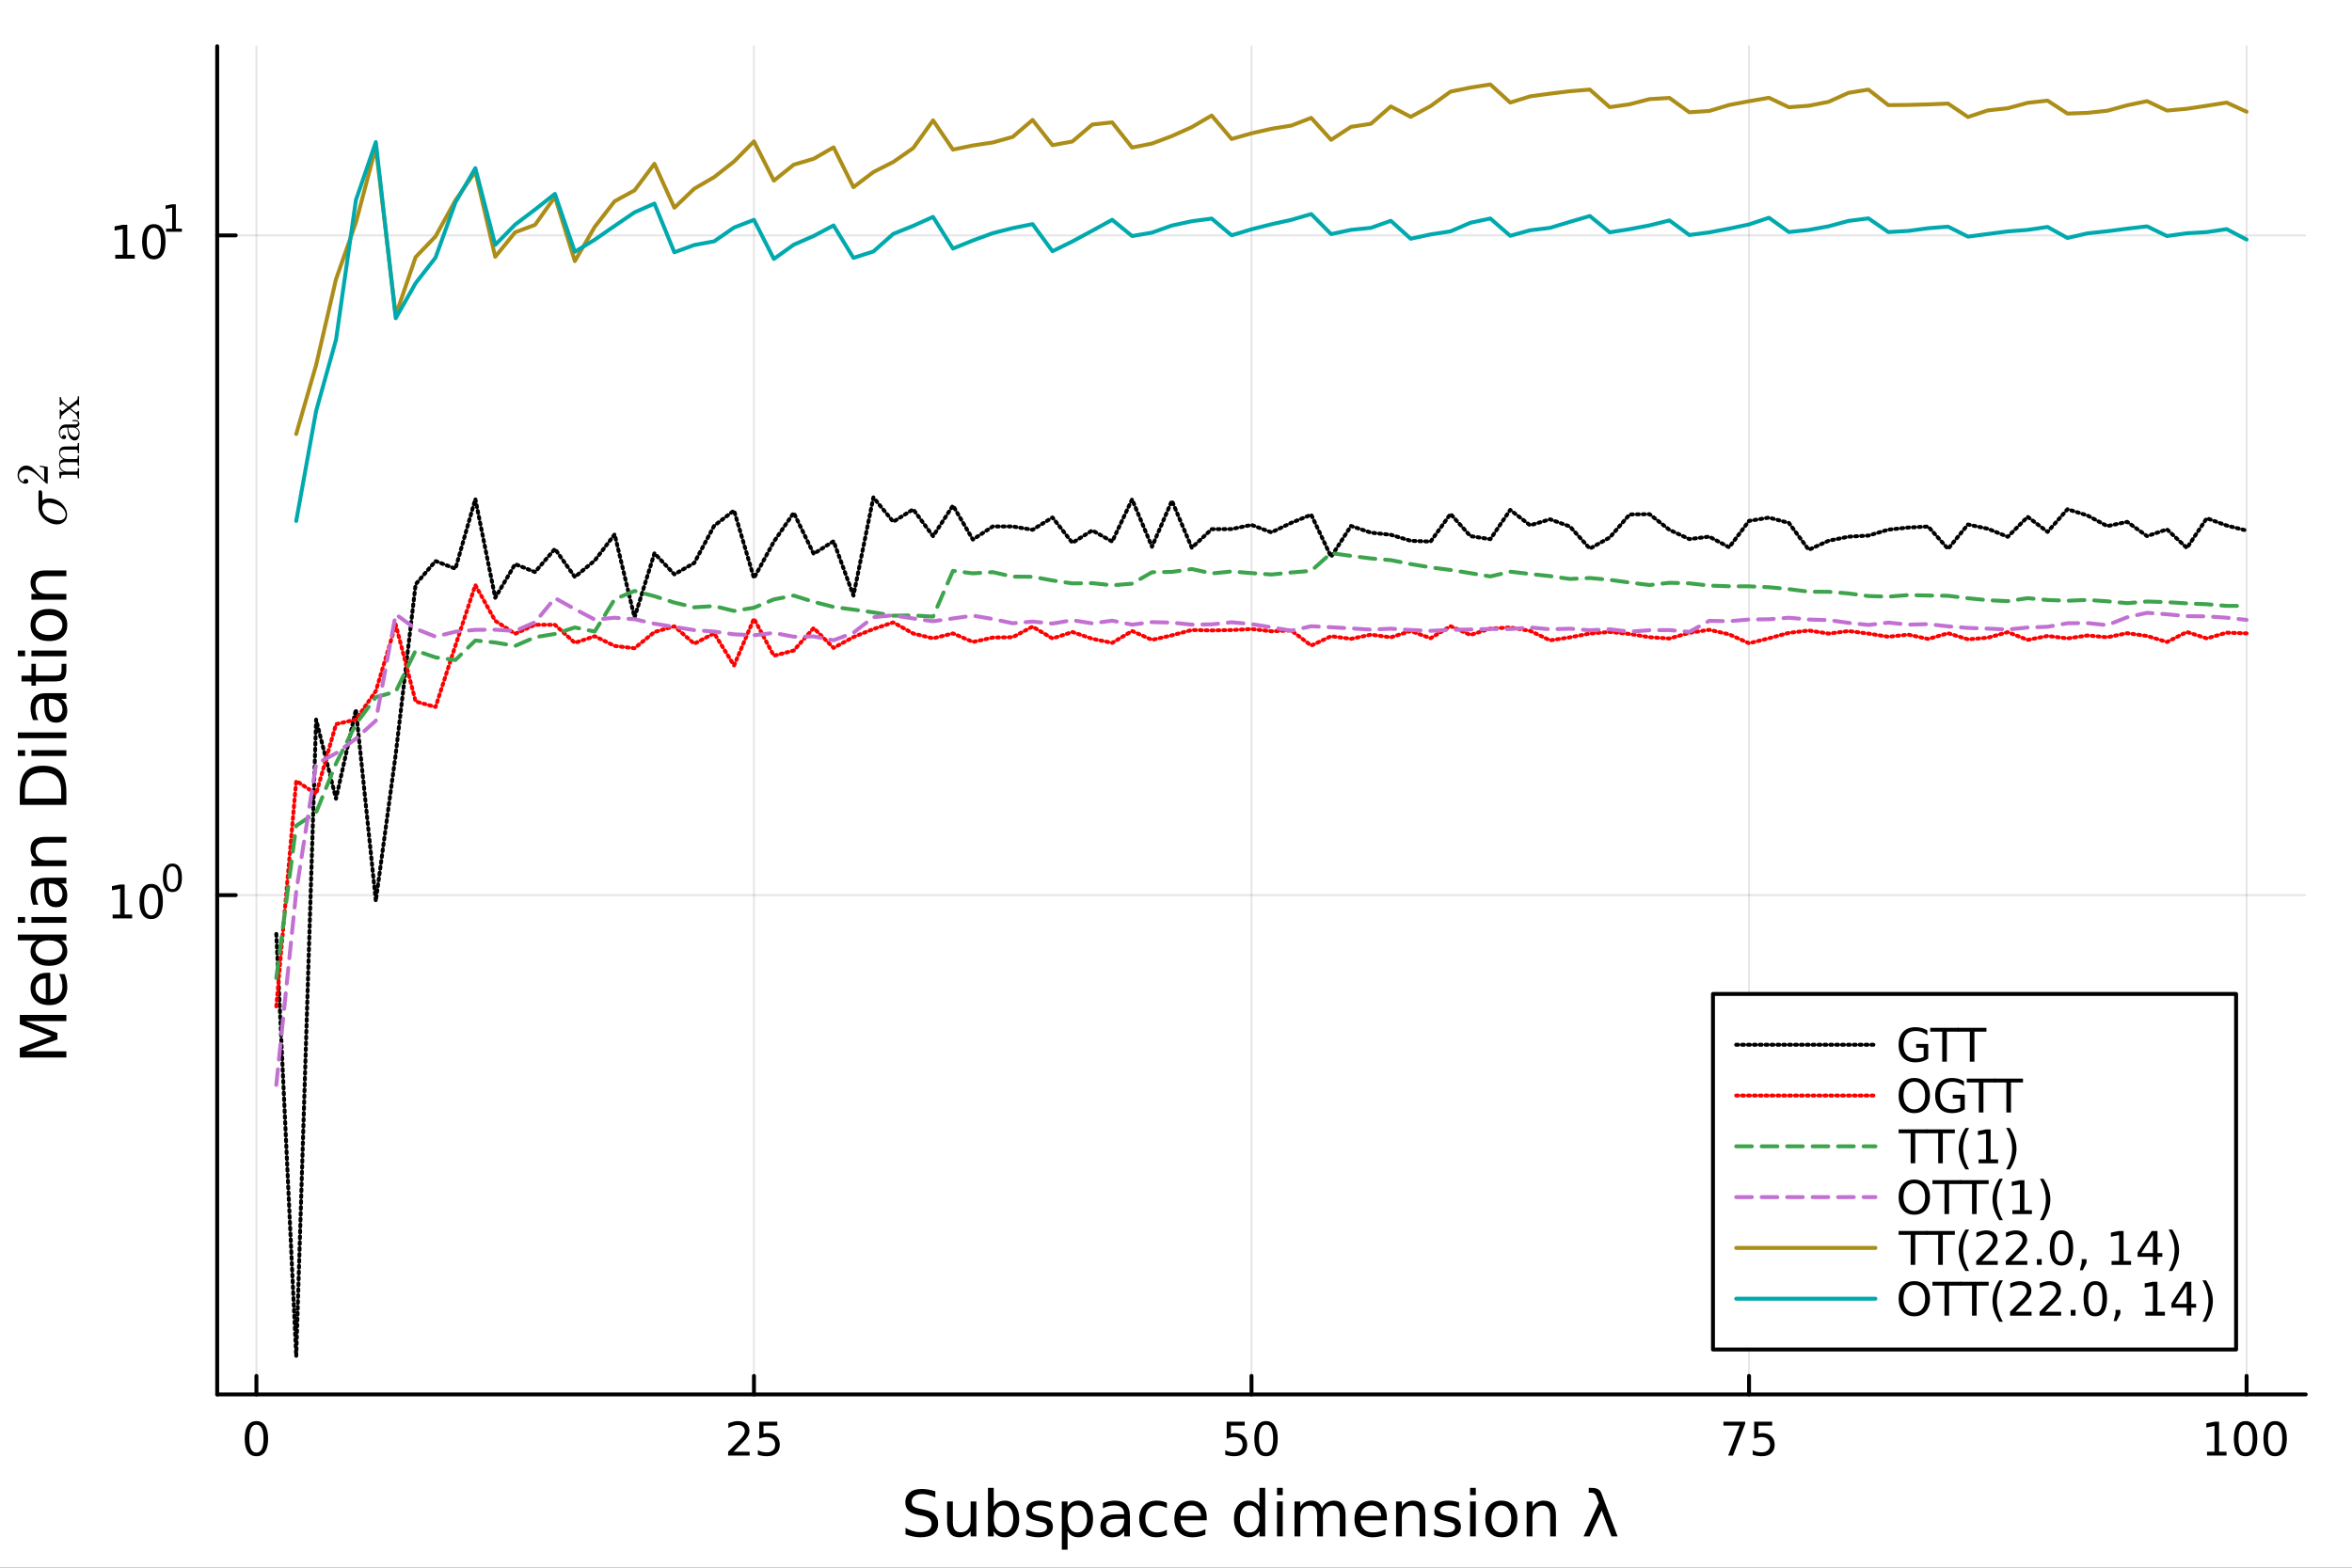 <svg xmlns="http://www.w3.org/2000/svg" xmlns:xlink="http://www.w3.org/1999/xlink" width="600" height="400" viewBox="0 0 2400 1600">
<rect x="0" y="0" width="2400" height="1600" fill="#333333" stroke="none"/>
<defs>
  <clipPath id="clip810">
    <rect x="0" y="0" width="2400" height="1600"></rect>
  </clipPath>
</defs>
<path clip-path="url(#clip810)" d="M0 1600 L2400 1600 L2400 0 L0 0  Z" fill="#ffffff" fill-rule="evenodd" fill-opacity="1"></path>
<defs>
  <clipPath id="clip811">
    <rect x="480" y="0" width="1681" height="1600"></rect>
  </clipPath>
</defs>
<path clip-path="url(#clip810)" d="M221.637 1423.18 L2352.76 1423.18 L2352.76 47.244 L221.637 47.244  Z" fill="#ffffff" fill-rule="evenodd" fill-opacity="1"></path>
<defs>
  <clipPath id="clip812">
    <rect x="221" y="47" width="2132" height="1377"></rect>
  </clipPath>
</defs>
<polyline clip-path="url(#clip812)" style="stroke:#000000; stroke-linecap:round; stroke-linejoin:round; stroke-width:2; stroke-opacity:0.1; fill:none" points="261.644,1423.18 261.644,47.244 "></polyline>
<polyline clip-path="url(#clip812)" style="stroke:#000000; stroke-linecap:round; stroke-linejoin:round; stroke-width:2; stroke-opacity:0.1; fill:none" points="769.343,1423.18 769.343,47.244 "></polyline>
<polyline clip-path="url(#clip812)" style="stroke:#000000; stroke-linecap:round; stroke-linejoin:round; stroke-width:2; stroke-opacity:0.1; fill:none" points="1277.04,1423.18 1277.04,47.244 "></polyline>
<polyline clip-path="url(#clip812)" style="stroke:#000000; stroke-linecap:round; stroke-linejoin:round; stroke-width:2; stroke-opacity:0.1; fill:none" points="1784.74,1423.18 1784.74,47.244 "></polyline>
<polyline clip-path="url(#clip812)" style="stroke:#000000; stroke-linecap:round; stroke-linejoin:round; stroke-width:2; stroke-opacity:0.1; fill:none" points="2292.44,1423.18 2292.44,47.244 "></polyline>
<polyline clip-path="url(#clip812)" style="stroke:#000000; stroke-linecap:round; stroke-linejoin:round; stroke-width:2; stroke-opacity:0.1; fill:none" points="221.637,913.598 2352.76,913.598 "></polyline>
<polyline clip-path="url(#clip812)" style="stroke:#000000; stroke-linecap:round; stroke-linejoin:round; stroke-width:2; stroke-opacity:0.1; fill:none" points="221.637,240.25 2352.76,240.25 "></polyline>
<polyline clip-path="url(#clip810)" style="stroke:#000000; stroke-linecap:round; stroke-linejoin:round; stroke-width:4; stroke-opacity:1; fill:none" points="221.637,1423.18 2352.76,1423.18 "></polyline>
<polyline clip-path="url(#clip810)" style="stroke:#000000; stroke-linecap:round; stroke-linejoin:round; stroke-width:4; stroke-opacity:1; fill:none" points="261.644,1423.18 261.644,1404.28 "></polyline>
<polyline clip-path="url(#clip810)" style="stroke:#000000; stroke-linecap:round; stroke-linejoin:round; stroke-width:4; stroke-opacity:1; fill:none" points="769.343,1423.18 769.343,1404.28 "></polyline>
<polyline clip-path="url(#clip810)" style="stroke:#000000; stroke-linecap:round; stroke-linejoin:round; stroke-width:4; stroke-opacity:1; fill:none" points="1277.04,1423.18 1277.04,1404.28 "></polyline>
<polyline clip-path="url(#clip810)" style="stroke:#000000; stroke-linecap:round; stroke-linejoin:round; stroke-width:4; stroke-opacity:1; fill:none" points="1784.74,1423.18 1784.74,1404.28 "></polyline>
<polyline clip-path="url(#clip810)" style="stroke:#000000; stroke-linecap:round; stroke-linejoin:round; stroke-width:4; stroke-opacity:1; fill:none" points="2292.44,1423.18 2292.44,1404.28 "></polyline>
<path clip-path="url(#clip810)" d="M261.644 1454.1 Q258.033 1454.1 256.204 1457.66 Q254.398 1461.2 254.398 1468.33 Q254.398 1475.44 256.204 1479.01 Q258.033 1482.55 261.644 1482.55 Q265.278 1482.55 267.084 1479.01 Q268.912 1475.44 268.912 1468.33 Q268.912 1461.2 267.084 1457.66 Q265.278 1454.1 261.644 1454.1 M261.644 1450.39 Q267.454 1450.39 270.509 1455 Q273.588 1459.58 273.588 1468.33 Q273.588 1477.06 270.509 1481.67 Q267.454 1486.25 261.644 1486.25 Q255.834 1486.25 252.755 1481.67 Q249.699 1477.06 249.699 1468.33 Q249.699 1459.58 252.755 1455 Q255.834 1450.39 261.644 1450.39 Z" fill="#000000" fill-rule="nonzero" fill-opacity="1"></path><path clip-path="url(#clip810)" d="M748.614 1481.64 L764.933 1481.64 L764.933 1485.58 L742.989 1485.58 L742.989 1481.64 Q745.651 1478.89 750.234 1474.26 Q754.841 1469.61 756.021 1468.27 Q758.267 1465.74 759.146 1464.01 Q760.049 1462.25 760.049 1460.56 Q760.049 1457.8 758.105 1456.07 Q756.184 1454.33 753.082 1454.33 Q750.883 1454.33 748.429 1455.09 Q745.998 1455.86 743.221 1457.41 L743.221 1452.69 Q746.045 1451.55 748.498 1450.97 Q750.952 1450.39 752.989 1450.39 Q758.359 1450.39 761.554 1453.08 Q764.748 1455.77 764.748 1460.26 Q764.748 1462.39 763.938 1464.31 Q763.151 1466.2 761.045 1468.8 Q760.466 1469.47 757.364 1472.69 Q754.262 1475.88 748.614 1481.64 Z" fill="#000000" fill-rule="nonzero" fill-opacity="1"></path><path clip-path="url(#clip810)" d="M774.795 1451.02 L793.151 1451.02 L793.151 1454.96 L779.077 1454.96 L779.077 1463.43 Q780.095 1463.08 781.114 1462.92 Q782.132 1462.73 783.151 1462.73 Q788.938 1462.73 792.318 1465.9 Q795.697 1469.08 795.697 1474.49 Q795.697 1480.07 792.225 1483.17 Q788.753 1486.25 782.433 1486.25 Q780.257 1486.25 777.989 1485.88 Q775.744 1485.51 773.336 1484.77 L773.336 1480.07 Q775.42 1481.2 777.642 1481.76 Q779.864 1482.32 782.341 1482.32 Q786.345 1482.32 788.683 1480.21 Q791.021 1478.1 791.021 1474.49 Q791.021 1470.88 788.683 1468.77 Q786.345 1466.67 782.341 1466.67 Q780.466 1466.67 778.591 1467.08 Q776.739 1467.5 774.795 1468.38 L774.795 1451.02 Z" fill="#000000" fill-rule="nonzero" fill-opacity="1"></path><path clip-path="url(#clip810)" d="M1251.74 1451.02 L1270.1 1451.02 L1270.1 1454.96 L1256.02 1454.96 L1256.02 1463.43 Q1257.04 1463.08 1258.06 1462.92 Q1259.08 1462.73 1260.1 1462.73 Q1265.89 1462.73 1269.26 1465.9 Q1272.64 1469.08 1272.64 1474.49 Q1272.64 1480.07 1269.17 1483.17 Q1265.7 1486.25 1259.38 1486.25 Q1257.2 1486.25 1254.94 1485.88 Q1252.69 1485.51 1250.28 1484.77 L1250.28 1480.07 Q1252.37 1481.2 1254.59 1481.76 Q1256.81 1482.32 1259.29 1482.32 Q1263.29 1482.32 1265.63 1480.21 Q1267.97 1478.1 1267.97 1474.49 Q1267.97 1470.88 1265.63 1468.77 Q1263.29 1466.67 1259.29 1466.67 Q1257.41 1466.67 1255.54 1467.08 Q1253.69 1467.5 1251.74 1468.38 L1251.74 1451.02 Z" fill="#000000" fill-rule="nonzero" fill-opacity="1"></path><path clip-path="url(#clip810)" d="M1291.86 1454.1 Q1288.25 1454.1 1286.42 1457.66 Q1284.61 1461.2 1284.61 1468.33 Q1284.61 1475.44 1286.42 1479.01 Q1288.25 1482.55 1291.86 1482.55 Q1295.49 1482.55 1297.3 1479.01 Q1299.13 1475.44 1299.13 1468.33 Q1299.13 1461.2 1297.3 1457.66 Q1295.49 1454.1 1291.86 1454.1 M1291.86 1450.39 Q1297.67 1450.39 1300.72 1455 Q1303.8 1459.58 1303.8 1468.33 Q1303.8 1477.06 1300.72 1481.67 Q1297.67 1486.25 1291.86 1486.25 Q1286.05 1486.25 1282.97 1481.67 Q1279.91 1477.06 1279.91 1468.33 Q1279.91 1459.58 1282.97 1455 Q1286.05 1450.39 1291.86 1450.39 Z" fill="#000000" fill-rule="nonzero" fill-opacity="1"></path><path clip-path="url(#clip810)" d="M1758.6 1451.02 L1780.82 1451.02 L1780.82 1453.01 L1768.27 1485.58 L1763.39 1485.58 L1775.19 1454.96 L1758.6 1454.96 L1758.6 1451.02 Z" fill="#000000" fill-rule="nonzero" fill-opacity="1"></path><path clip-path="url(#clip810)" d="M1789.98 1451.02 L1808.34 1451.02 L1808.34 1454.96 L1794.27 1454.96 L1794.27 1463.43 Q1795.29 1463.08 1796.3 1462.92 Q1797.32 1462.73 1798.34 1462.73 Q1804.13 1462.73 1807.51 1465.9 Q1810.89 1469.08 1810.89 1474.49 Q1810.89 1480.07 1807.42 1483.17 Q1803.94 1486.25 1797.62 1486.25 Q1795.45 1486.25 1793.18 1485.88 Q1790.93 1485.51 1788.53 1484.77 L1788.53 1480.07 Q1790.61 1481.2 1792.83 1481.76 Q1795.05 1482.32 1797.53 1482.32 Q1801.54 1482.32 1803.87 1480.21 Q1806.21 1478.1 1806.21 1474.49 Q1806.21 1470.88 1803.87 1468.77 Q1801.54 1466.67 1797.53 1466.67 Q1795.66 1466.67 1793.78 1467.08 Q1791.93 1467.5 1789.98 1468.38 L1789.98 1451.02 Z" fill="#000000" fill-rule="nonzero" fill-opacity="1"></path><path clip-path="url(#clip810)" d="M2252.05 1481.64 L2259.69 1481.64 L2259.69 1455.28 L2251.38 1456.95 L2251.38 1452.69 L2259.64 1451.02 L2264.32 1451.02 L2264.32 1481.64 L2271.96 1481.64 L2271.96 1485.58 L2252.05 1485.58 L2252.05 1481.64 Z" fill="#000000" fill-rule="nonzero" fill-opacity="1"></path><path clip-path="url(#clip810)" d="M2291.4 1454.1 Q2287.79 1454.1 2285.96 1457.66 Q2284.15 1461.2 2284.15 1468.33 Q2284.15 1475.44 2285.96 1479.01 Q2287.79 1482.55 2291.4 1482.55 Q2295.03 1482.55 2296.84 1479.01 Q2298.67 1475.44 2298.67 1468.33 Q2298.67 1461.2 2296.84 1457.66 Q2295.03 1454.1 2291.4 1454.1 M2291.4 1450.39 Q2297.21 1450.39 2300.27 1455 Q2303.34 1459.58 2303.34 1468.33 Q2303.34 1477.06 2300.27 1481.67 Q2297.21 1486.25 2291.4 1486.25 Q2285.59 1486.25 2282.51 1481.67 Q2279.46 1477.06 2279.46 1468.33 Q2279.46 1459.58 2282.51 1455 Q2285.59 1450.39 2291.4 1450.39 Z" fill="#000000" fill-rule="nonzero" fill-opacity="1"></path><path clip-path="url(#clip810)" d="M2321.56 1454.1 Q2317.95 1454.1 2316.12 1457.66 Q2314.32 1461.2 2314.32 1468.33 Q2314.32 1475.44 2316.12 1479.01 Q2317.95 1482.55 2321.56 1482.55 Q2325.2 1482.55 2327 1479.01 Q2328.83 1475.44 2328.83 1468.33 Q2328.83 1461.2 2327 1457.66 Q2325.2 1454.1 2321.56 1454.1 M2321.56 1450.39 Q2327.37 1450.39 2330.43 1455 Q2333.51 1459.58 2333.51 1468.33 Q2333.51 1477.06 2330.43 1481.67 Q2327.37 1486.25 2321.56 1486.25 Q2315.75 1486.25 2312.67 1481.67 Q2309.62 1477.06 2309.62 1468.33 Q2309.62 1459.58 2312.67 1455 Q2315.75 1450.39 2321.56 1450.39 Z" fill="#000000" fill-rule="nonzero" fill-opacity="1"></path><path clip-path="url(#clip810)" d="M954.413 1522.08 L954.413 1528.35 Q950.753 1526.6 947.506 1525.74 Q944.26 1524.88 941.236 1524.88 Q935.985 1524.88 933.12 1526.92 Q930.287 1528.96 930.287 1532.71 Q930.287 1535.87 932.165 1537.49 Q934.075 1539.08 939.358 1540.07 L943.241 1540.86 Q950.435 1542.23 953.84 1545.7 Q957.278 1549.14 957.278 1554.93 Q957.278 1561.84 952.631 1565.4 Q948.016 1568.97 939.072 1568.97 Q935.698 1568.97 931.879 1568.2 Q928.091 1567.44 924.017 1565.94 L924.017 1559.32 Q927.932 1561.52 931.688 1562.63 Q935.443 1563.75 939.072 1563.75 Q944.578 1563.75 947.57 1561.58 Q950.562 1559.42 950.562 1555.41 Q950.562 1551.91 948.398 1549.93 Q946.265 1547.96 941.364 1546.97 L937.449 1546.21 Q930.255 1544.78 927.041 1541.72 Q923.826 1538.67 923.826 1533.22 Q923.826 1526.92 928.25 1523.29 Q932.706 1519.66 940.504 1519.66 Q943.846 1519.66 947.316 1520.27 Q950.785 1520.87 954.413 1522.08 Z" fill="#000000" fill-rule="nonzero" fill-opacity="1"></path><path clip-path="url(#clip810)" d="M966.444 1553.98 L966.444 1532.4 L972.301 1532.4 L972.301 1553.75 Q972.301 1558.81 974.274 1561.36 Q976.248 1563.87 980.194 1563.87 Q984.937 1563.87 987.674 1560.85 Q990.443 1557.83 990.443 1552.61 L990.443 1532.4 L996.3 1532.4 L996.3 1568.04 L990.443 1568.04 L990.443 1562.57 Q988.311 1565.82 985.478 1567.41 Q982.677 1568.97 978.953 1568.97 Q972.81 1568.97 969.627 1565.15 Q966.444 1561.33 966.444 1553.98 M981.181 1531.54 L981.181 1531.54 Z" fill="#000000" fill-rule="nonzero" fill-opacity="1"></path><path clip-path="url(#clip810)" d="M1033.95 1550.25 Q1033.95 1543.79 1031.28 1540.13 Q1028.64 1536.44 1023.99 1536.44 Q1019.34 1536.44 1016.67 1540.13 Q1014.03 1543.79 1014.03 1550.25 Q1014.03 1556.71 1016.67 1560.4 Q1019.34 1564.07 1023.99 1564.07 Q1028.64 1564.07 1031.28 1560.4 Q1033.95 1556.71 1033.95 1550.25 M1014.03 1537.81 Q1015.87 1534.62 1018.68 1533.1 Q1021.51 1531.54 1025.42 1531.54 Q1031.92 1531.54 1035.96 1536.69 Q1040.03 1541.85 1040.03 1550.25 Q1040.03 1558.65 1035.96 1563.81 Q1031.92 1568.97 1025.42 1568.97 Q1021.51 1568.97 1018.68 1567.44 Q1015.87 1565.88 1014.03 1562.7 L1014.03 1568.04 L1008.14 1568.04 L1008.14 1518.52 L1014.03 1518.52 L1014.03 1537.81 Z" fill="#000000" fill-rule="nonzero" fill-opacity="1"></path><path clip-path="url(#clip810)" d="M1072.47 1533.45 L1072.47 1538.98 Q1069.98 1537.71 1067.31 1537.07 Q1064.64 1536.44 1061.77 1536.44 Q1057.41 1536.44 1055.21 1537.77 Q1053.05 1539.11 1053.05 1541.79 Q1053.05 1543.82 1054.61 1545 Q1056.17 1546.15 1060.88 1547.2 L1062.88 1547.64 Q1069.12 1548.98 1071.73 1551.43 Q1074.38 1553.85 1074.38 1558.21 Q1074.38 1563.17 1070.43 1566.07 Q1066.51 1568.97 1059.64 1568.97 Q1056.77 1568.97 1053.65 1568.39 Q1050.57 1567.85 1047.13 1566.74 L1047.13 1560.69 Q1050.38 1562.38 1053.53 1563.24 Q1056.68 1564.07 1059.77 1564.07 Q1063.9 1564.07 1066.13 1562.66 Q1068.36 1561.23 1068.36 1558.65 Q1068.36 1556.27 1066.74 1554.99 Q1065.14 1553.72 1059.7 1552.54 L1057.67 1552.07 Q1052.22 1550.92 1049.8 1548.56 Q1047.38 1546.18 1047.38 1542.04 Q1047.38 1537.01 1050.95 1534.27 Q1054.51 1531.54 1061.07 1531.54 Q1064.32 1531.54 1067.18 1532.01 Q1070.05 1532.49 1072.47 1533.45 Z" fill="#000000" fill-rule="nonzero" fill-opacity="1"></path><path clip-path="url(#clip810)" d="M1089.37 1562.7 L1089.37 1581.6 L1083.48 1581.6 L1083.48 1532.4 L1089.37 1532.4 L1089.37 1537.81 Q1091.21 1534.62 1094.01 1533.1 Q1096.85 1531.54 1100.76 1531.54 Q1107.25 1531.54 1111.3 1536.69 Q1115.37 1541.85 1115.37 1550.25 Q1115.37 1558.65 1111.3 1563.81 Q1107.25 1568.97 1100.76 1568.97 Q1096.85 1568.97 1094.01 1567.44 Q1091.21 1565.88 1089.37 1562.7 M1109.29 1550.25 Q1109.29 1543.79 1106.62 1540.13 Q1103.98 1536.44 1099.33 1536.44 Q1094.68 1536.44 1092.01 1540.13 Q1089.37 1543.79 1089.37 1550.25 Q1089.37 1556.71 1092.01 1560.4 Q1094.68 1564.07 1099.33 1564.07 Q1103.98 1564.07 1106.62 1560.4 Q1109.29 1556.71 1109.29 1550.25 Z" fill="#000000" fill-rule="nonzero" fill-opacity="1"></path><path clip-path="url(#clip810)" d="M1141.28 1550.12 Q1134.18 1550.12 1131.44 1551.75 Q1128.71 1553.37 1128.71 1557.29 Q1128.71 1560.4 1130.74 1562.25 Q1132.81 1564.07 1136.35 1564.07 Q1141.21 1564.07 1144.14 1560.63 Q1147.1 1557.16 1147.1 1551.43 L1147.1 1550.12 L1141.28 1550.12 M1152.96 1547.71 L1152.96 1568.04 L1147.1 1568.04 L1147.1 1562.63 Q1145.1 1565.88 1142.11 1567.44 Q1139.11 1568.97 1134.79 1568.97 Q1129.31 1568.97 1126.06 1565.91 Q1122.85 1562.82 1122.85 1557.67 Q1122.85 1551.65 1126.86 1548.6 Q1130.9 1545.54 1138.89 1545.54 L1147.1 1545.54 L1147.1 1544.97 Q1147.1 1540.93 1144.43 1538.73 Q1141.79 1536.5 1136.98 1536.5 Q1133.93 1536.5 1131.03 1537.23 Q1128.13 1537.97 1125.46 1539.43 L1125.46 1534.02 Q1128.67 1532.78 1131.7 1532.17 Q1134.72 1531.54 1137.59 1531.54 Q1145.32 1531.54 1149.14 1535.55 Q1152.96 1539.56 1152.96 1547.71 Z" fill="#000000" fill-rule="nonzero" fill-opacity="1"></path><path clip-path="url(#clip810)" d="M1190.68 1533.76 L1190.68 1539.24 Q1188.19 1537.87 1185.68 1537.2 Q1183.2 1536.5 1180.65 1536.5 Q1174.95 1536.5 1171.8 1540.13 Q1168.65 1543.73 1168.65 1550.25 Q1168.65 1556.78 1171.8 1560.4 Q1174.95 1564 1180.65 1564 Q1183.2 1564 1185.68 1563.33 Q1188.19 1562.63 1190.68 1561.26 L1190.68 1566.68 Q1188.23 1567.82 1185.58 1568.39 Q1182.97 1568.97 1180.01 1568.97 Q1171.96 1568.97 1167.22 1563.91 Q1162.48 1558.85 1162.48 1550.25 Q1162.48 1541.53 1167.25 1536.53 Q1172.06 1531.54 1180.4 1531.54 Q1183.1 1531.54 1185.68 1532.11 Q1188.26 1532.65 1190.68 1533.76 Z" fill="#000000" fill-rule="nonzero" fill-opacity="1"></path><path clip-path="url(#clip810)" d="M1231.35 1548.76 L1231.35 1551.62 L1204.43 1551.62 Q1204.81 1557.67 1208.05 1560.85 Q1211.33 1564 1217.16 1564 Q1220.53 1564 1223.68 1563.17 Q1226.87 1562.35 1229.98 1560.69 L1229.98 1566.23 Q1226.83 1567.57 1223.52 1568.27 Q1220.21 1568.97 1216.81 1568.97 Q1208.28 1568.97 1203.28 1564 Q1198.32 1559.04 1198.32 1550.57 Q1198.32 1541.82 1203.03 1536.69 Q1207.77 1531.54 1215.79 1531.54 Q1222.98 1531.54 1227.15 1536.18 Q1231.35 1540.8 1231.35 1548.76 M1225.5 1547.04 Q1225.43 1542.23 1222.79 1539.37 Q1220.18 1536.5 1215.85 1536.5 Q1210.95 1536.5 1207.99 1539.27 Q1205.06 1542.04 1204.62 1547.07 L1225.5 1547.04 Z" fill="#000000" fill-rule="nonzero" fill-opacity="1"></path><path clip-path="url(#clip810)" d="M1285.14 1537.81 L1285.14 1518.52 L1291 1518.52 L1291 1568.04 L1285.14 1568.04 L1285.14 1562.7 Q1283.3 1565.88 1280.46 1567.44 Q1277.66 1568.97 1273.72 1568.97 Q1267.26 1568.97 1263.18 1563.81 Q1259.14 1558.65 1259.14 1550.25 Q1259.14 1541.85 1263.18 1536.69 Q1267.26 1531.54 1273.72 1531.54 Q1277.66 1531.54 1280.46 1533.1 Q1283.3 1534.62 1285.14 1537.81 M1265.19 1550.25 Q1265.19 1556.71 1267.83 1560.4 Q1270.5 1564.07 1275.15 1564.07 Q1279.8 1564.07 1282.47 1560.4 Q1285.14 1556.71 1285.14 1550.25 Q1285.14 1543.79 1282.47 1540.13 Q1279.8 1536.44 1275.15 1536.44 Q1270.5 1536.44 1267.83 1540.13 Q1265.19 1543.79 1265.19 1550.25 Z" fill="#000000" fill-rule="nonzero" fill-opacity="1"></path><path clip-path="url(#clip810)" d="M1303.06 1532.4 L1308.92 1532.4 L1308.92 1568.04 L1303.06 1568.04 L1303.06 1532.4 M1303.06 1518.52 L1308.92 1518.52 L1308.92 1525.93 L1303.06 1525.93 L1303.06 1518.52 Z" fill="#000000" fill-rule="nonzero" fill-opacity="1"></path><path clip-path="url(#clip810)" d="M1348.93 1539.24 Q1351.12 1535.29 1354.18 1533.41 Q1357.24 1531.54 1361.37 1531.54 Q1366.94 1531.54 1369.97 1535.45 Q1372.99 1539.33 1372.99 1546.53 L1372.99 1568.04 L1367.1 1568.04 L1367.1 1546.72 Q1367.1 1541.59 1365.29 1539.11 Q1363.47 1536.63 1359.75 1536.63 Q1355.2 1536.63 1352.56 1539.65 Q1349.91 1542.68 1349.91 1547.9 L1349.91 1568.04 L1344.03 1568.04 L1344.03 1546.72 Q1344.03 1541.56 1342.21 1539.11 Q1340.4 1536.63 1336.61 1536.63 Q1332.12 1536.63 1329.48 1539.68 Q1326.84 1542.71 1326.84 1547.9 L1326.84 1568.04 L1320.95 1568.04 L1320.95 1532.4 L1326.84 1532.4 L1326.84 1537.93 Q1328.84 1534.66 1331.65 1533.1 Q1334.45 1531.54 1338.3 1531.54 Q1342.18 1531.54 1344.89 1533.51 Q1347.62 1535.48 1348.93 1539.24 Z" fill="#000000" fill-rule="nonzero" fill-opacity="1"></path><path clip-path="url(#clip810)" d="M1415.16 1548.76 L1415.16 1551.62 L1388.24 1551.62 Q1388.62 1557.67 1391.86 1560.85 Q1395.14 1564 1400.97 1564 Q1404.34 1564 1407.49 1563.17 Q1410.68 1562.35 1413.79 1560.69 L1413.79 1566.23 Q1410.64 1567.57 1407.33 1568.27 Q1404.02 1568.97 1400.62 1568.97 Q1392.09 1568.97 1387.09 1564 Q1382.13 1559.04 1382.13 1550.57 Q1382.13 1541.82 1386.84 1536.69 Q1391.58 1531.54 1399.6 1531.54 Q1406.79 1531.54 1410.96 1536.18 Q1415.16 1540.8 1415.16 1548.76 M1409.31 1547.04 Q1409.24 1542.23 1406.6 1539.37 Q1403.99 1536.5 1399.66 1536.5 Q1394.76 1536.5 1391.8 1539.27 Q1388.87 1542.04 1388.43 1547.07 L1409.31 1547.04 Z" fill="#000000" fill-rule="nonzero" fill-opacity="1"></path><path clip-path="url(#clip810)" d="M1454.41 1546.53 L1454.41 1568.04 L1448.55 1568.04 L1448.55 1546.72 Q1448.55 1541.66 1446.58 1539.14 Q1444.6 1536.63 1440.66 1536.63 Q1435.92 1536.63 1433.18 1539.65 Q1430.44 1542.68 1430.44 1547.9 L1430.44 1568.04 L1424.55 1568.04 L1424.55 1532.4 L1430.44 1532.4 L1430.44 1537.93 Q1432.54 1534.72 1435.37 1533.13 Q1438.24 1531.54 1441.96 1531.54 Q1448.11 1531.54 1451.26 1535.36 Q1454.41 1539.14 1454.41 1546.53 Z" fill="#000000" fill-rule="nonzero" fill-opacity="1"></path><path clip-path="url(#clip810)" d="M1488.81 1533.45 L1488.81 1538.98 Q1486.33 1537.71 1483.66 1537.07 Q1480.98 1536.44 1478.12 1536.44 Q1473.76 1536.44 1471.56 1537.77 Q1469.4 1539.11 1469.4 1541.79 Q1469.4 1543.82 1470.96 1545 Q1472.52 1546.15 1477.23 1547.2 L1479.23 1547.64 Q1485.47 1548.98 1488.08 1551.43 Q1490.72 1553.85 1490.72 1558.21 Q1490.72 1563.17 1486.78 1566.07 Q1482.86 1568.97 1475.99 1568.97 Q1473.12 1568.97 1470 1568.39 Q1466.92 1567.85 1463.48 1566.74 L1463.48 1560.69 Q1466.73 1562.38 1469.88 1563.24 Q1473.03 1564.07 1476.11 1564.07 Q1480.25 1564.07 1482.48 1562.66 Q1484.71 1561.23 1484.71 1558.65 Q1484.71 1556.27 1483.09 1554.99 Q1481.49 1553.72 1476.05 1552.54 L1474.01 1552.07 Q1468.57 1550.92 1466.15 1548.56 Q1463.73 1546.18 1463.73 1542.04 Q1463.73 1537.01 1467.3 1534.27 Q1470.86 1531.54 1477.42 1531.54 Q1480.67 1531.54 1483.53 1532.01 Q1486.4 1532.49 1488.81 1533.45 Z" fill="#000000" fill-rule="nonzero" fill-opacity="1"></path><path clip-path="url(#clip810)" d="M1500.05 1532.4 L1505.91 1532.4 L1505.91 1568.04 L1500.05 1568.04 L1500.05 1532.4 M1500.05 1518.52 L1505.91 1518.52 L1505.91 1525.93 L1500.05 1525.93 L1500.05 1518.52 Z" fill="#000000" fill-rule="nonzero" fill-opacity="1"></path><path clip-path="url(#clip810)" d="M1531.97 1536.5 Q1527.26 1536.5 1524.53 1540.19 Q1521.79 1543.85 1521.79 1550.25 Q1521.79 1556.65 1524.49 1560.34 Q1527.23 1564 1531.97 1564 Q1536.65 1564 1539.39 1560.31 Q1542.13 1556.62 1542.13 1550.25 Q1542.13 1543.92 1539.39 1540.23 Q1536.65 1536.5 1531.97 1536.5 M1531.97 1531.54 Q1539.61 1531.54 1543.97 1536.5 Q1548.33 1541.47 1548.33 1550.25 Q1548.33 1559 1543.97 1564 Q1539.61 1568.97 1531.97 1568.97 Q1524.3 1568.97 1519.94 1564 Q1515.61 1559 1515.61 1550.25 Q1515.61 1541.47 1519.94 1536.5 Q1524.3 1531.54 1531.97 1531.54 Z" fill="#000000" fill-rule="nonzero" fill-opacity="1"></path><path clip-path="url(#clip810)" d="M1587.67 1546.53 L1587.67 1568.04 L1581.82 1568.04 L1581.82 1546.72 Q1581.82 1541.66 1579.84 1539.14 Q1577.87 1536.63 1573.92 1536.63 Q1569.18 1536.63 1566.44 1539.65 Q1563.71 1542.68 1563.71 1547.9 L1563.71 1568.04 L1557.82 1568.04 L1557.82 1532.4 L1563.71 1532.4 L1563.71 1537.93 Q1565.81 1534.72 1568.64 1533.13 Q1571.5 1531.54 1575.23 1531.54 Q1581.37 1531.54 1584.52 1535.36 Q1587.67 1539.14 1587.67 1546.53 Z" fill="#000000" fill-rule="nonzero" fill-opacity="1"></path><path clip-path="url(#clip810)" d="M1634.11 1524.09 L1650.57 1568.04 L1644.36 1568.04 L1634.37 1541.69 L1622.08 1568.04 L1615.87 1568.04 L1631.5 1533.86 L1629.15 1527.56 Q1627.65 1523.55 1624.24 1523.55 L1621.19 1523.55 L1621.19 1518.52 L1624.91 1518.58 Q1632.11 1518.68 1634.11 1524.09 Z" fill="#000000" fill-rule="nonzero" fill-opacity="1"></path><polyline clip-path="url(#clip810)" style="stroke:#000000; stroke-linecap:round; stroke-linejoin:round; stroke-width:4; stroke-opacity:1; fill:none" points="221.637,1423.18 221.637,47.244 "></polyline>
<polyline clip-path="url(#clip810)" style="stroke:#000000; stroke-linecap:round; stroke-linejoin:round; stroke-width:4; stroke-opacity:1; fill:none" points="221.637,913.598 240.535,913.598 "></polyline>
<polyline clip-path="url(#clip810)" style="stroke:#000000; stroke-linecap:round; stroke-linejoin:round; stroke-width:4; stroke-opacity:1; fill:none" points="221.637,240.25 240.535,240.25 "></polyline>
<path clip-path="url(#clip810)" d="M114.931 933.39 L122.57 933.39 L122.57 907.025 L114.26 908.691 L114.26 904.432 L122.524 902.765 L127.2 902.765 L127.2 933.39 L134.839 933.39 L134.839 937.325 L114.931 937.325 L114.931 933.39 Z" fill="#000000" fill-rule="nonzero" fill-opacity="1"></path><path clip-path="url(#clip810)" d="M154.283 905.844 Q150.672 905.844 148.843 909.409 Q147.038 912.951 147.038 920.08 Q147.038 927.187 148.843 930.751 Q150.672 934.293 154.283 934.293 Q157.917 934.293 159.723 930.751 Q161.552 927.187 161.552 920.08 Q161.552 912.951 159.723 909.409 Q157.917 905.844 154.283 905.844 M154.283 902.14 Q160.093 902.14 163.149 906.747 Q166.227 911.33 166.227 920.08 Q166.227 928.807 163.149 933.413 Q160.093 937.997 154.283 937.997 Q148.473 937.997 145.394 933.413 Q142.339 928.807 142.339 920.08 Q142.339 911.33 145.394 906.747 Q148.473 902.14 154.283 902.14 Z" fill="#000000" fill-rule="nonzero" fill-opacity="1"></path><path clip-path="url(#clip810)" d="M175.932 884.336 Q172.998 884.336 171.512 887.233 Q170.045 890.11 170.045 895.903 Q170.045 901.677 171.512 904.574 Q172.998 907.451 175.932 907.451 Q178.885 907.451 180.352 904.574 Q181.838 901.677 181.838 895.903 Q181.838 890.11 180.352 887.233 Q178.885 884.336 175.932 884.336 M175.932 881.327 Q180.653 881.327 183.136 885.07 Q185.637 888.794 185.637 895.903 Q185.637 902.994 183.136 906.736 Q180.653 910.46 175.932 910.46 Q171.212 910.46 168.71 906.736 Q166.227 902.994 166.227 895.903 Q166.227 888.794 168.71 885.07 Q171.212 881.327 175.932 881.327 Z" fill="#000000" fill-rule="nonzero" fill-opacity="1"></path><path clip-path="url(#clip810)" d="M117.621 260.043 L125.26 260.043 L125.26 233.677 L116.95 235.344 L116.95 231.085 L125.214 229.418 L129.889 229.418 L129.889 260.043 L137.528 260.043 L137.528 263.978 L117.621 263.978 L117.621 260.043 Z" fill="#000000" fill-rule="nonzero" fill-opacity="1"></path><path clip-path="url(#clip810)" d="M156.973 232.497 Q153.362 232.497 151.533 236.061 Q149.727 239.603 149.727 246.733 Q149.727 253.839 151.533 257.404 Q153.362 260.946 156.973 260.946 Q160.607 260.946 162.412 257.404 Q164.241 253.839 164.241 246.733 Q164.241 239.603 162.412 236.061 Q160.607 232.497 156.973 232.497 M156.973 228.793 Q162.783 228.793 165.838 233.399 Q168.917 237.983 168.917 246.733 Q168.917 255.459 165.838 260.066 Q162.783 264.649 156.973 264.649 Q151.162 264.649 148.084 260.066 Q145.028 255.459 145.028 246.733 Q145.028 237.983 148.084 233.399 Q151.162 228.793 156.973 228.793 Z" fill="#000000" fill-rule="nonzero" fill-opacity="1"></path><path clip-path="url(#clip810)" d="M169.462 233.37 L175.669 233.37 L175.669 211.948 L168.917 213.302 L168.917 209.842 L175.631 208.488 L179.431 208.488 L179.431 233.37 L185.637 233.37 L185.637 236.568 L169.462 236.568 L169.462 233.37 Z" fill="#000000" fill-rule="nonzero" fill-opacity="1"></path><path clip-path="url(#clip810)" d="M20.202 1079.28 L20.202 1069.7 L52.54 1057.58 L20.202 1045.39 L20.202 1035.81 L67.722 1035.81 L67.722 1042.08 L25.995 1042.08 L58.587 1054.33 L58.587 1060.79 L25.995 1073.05 L67.722 1073.05 L67.722 1079.28 L20.202 1079.28 Z" fill="#000000" fill-rule="nonzero" fill-opacity="1"></path><path clip-path="url(#clip810)" d="M48.434 992.806 L51.299 992.806 L51.299 1019.73 Q57.346 1019.35 60.529 1016.1 Q63.68 1012.83 63.68 1007 Q63.68 1003.63 62.852 1000.48 Q62.025 997.294 60.37 994.174 L65.908 994.174 Q67.245 997.325 67.945 1000.64 Q68.645 1003.95 68.645 1007.35 Q68.645 1015.88 63.68 1020.88 Q58.715 1025.84 50.248 1025.84 Q41.495 1025.84 36.371 1021.13 Q31.215 1016.39 31.215 1008.37 Q31.215 1001.18 35.862 997.007 Q40.477 992.806 48.434 992.806 M46.715 998.662 Q41.909 998.726 39.045 1001.37 Q36.18 1003.98 36.18 1008.31 Q36.18 1013.21 38.949 1016.17 Q41.718 1019.1 46.747 1019.54 L46.715 998.662 Z" fill="#000000" fill-rule="nonzero" fill-opacity="1"></path><path clip-path="url(#clip810)" d="M37.485 959.736 L18.197 959.736 L18.197 953.88 L67.722 953.88 L67.722 959.736 L62.375 959.736 Q65.558 961.582 67.117 964.415 Q68.645 967.216 68.645 971.162 Q68.645 977.624 63.489 981.698 Q58.333 985.74 49.93 985.74 Q41.527 985.74 36.371 981.698 Q31.215 977.624 31.215 971.162 Q31.215 967.216 32.774 964.415 Q34.302 961.582 37.485 959.736 M49.93 979.692 Q56.391 979.692 60.083 977.051 Q63.744 974.377 63.744 969.73 Q63.744 965.083 60.083 962.41 Q56.391 959.736 49.93 959.736 Q43.469 959.736 39.809 962.41 Q36.116 965.083 36.116 969.73 Q36.116 974.377 39.809 977.051 Q43.469 979.692 49.93 979.692 Z" fill="#000000" fill-rule="nonzero" fill-opacity="1"></path><path clip-path="url(#clip810)" d="M32.074 941.817 L32.074 935.96 L67.722 935.96 L67.722 941.817 L32.074 941.817 M18.197 941.817 L18.197 935.96 L25.613 935.96 L25.613 941.817 L18.197 941.817 Z" fill="#000000" fill-rule="nonzero" fill-opacity="1"></path><path clip-path="url(#clip810)" d="M49.803 907.505 Q49.803 914.603 51.426 917.34 Q53.049 920.078 56.964 920.078 Q60.083 920.078 61.929 918.041 Q63.744 915.972 63.744 912.439 Q63.744 907.569 60.306 904.641 Q56.837 901.681 51.108 901.681 L49.803 901.681 L49.803 907.505 M47.384 895.824 L67.722 895.824 L67.722 901.681 L62.311 901.681 Q65.558 903.686 67.117 906.678 Q68.645 909.67 68.645 913.998 Q68.645 919.473 65.59 922.719 Q62.502 925.934 57.346 925.934 Q51.33 925.934 48.275 921.924 Q45.219 917.881 45.219 909.893 L45.219 901.681 L44.647 901.681 Q40.604 901.681 38.408 904.354 Q36.18 906.996 36.18 911.802 Q36.18 914.858 36.912 917.754 Q37.644 920.651 39.108 923.324 L33.697 923.324 Q32.456 920.109 31.851 917.086 Q31.215 914.062 31.215 911.197 Q31.215 903.463 35.225 899.644 Q39.236 895.824 47.384 895.824 Z" fill="#000000" fill-rule="nonzero" fill-opacity="1"></path><path clip-path="url(#clip810)" d="M46.206 854.129 L67.722 854.129 L67.722 859.985 L46.397 859.985 Q41.336 859.985 38.822 861.959 Q36.307 863.932 36.307 867.879 Q36.307 872.621 39.331 875.359 Q42.355 878.096 47.575 878.096 L67.722 878.096 L67.722 883.984 L32.074 883.984 L32.074 878.096 L37.612 878.096 Q34.398 875.995 32.806 873.162 Q31.215 870.298 31.215 866.574 Q31.215 860.431 35.034 857.28 Q38.822 854.129 46.206 854.129 Z" fill="#000000" fill-rule="nonzero" fill-opacity="1"></path><path clip-path="url(#clip810)" d="M25.486 815.043 L62.439 815.043 L62.439 807.277 Q62.439 797.442 57.983 792.891 Q53.527 788.308 43.914 788.308 Q34.366 788.308 29.942 792.891 Q25.486 797.442 25.486 807.277 L25.486 815.043 M20.202 821.473 L20.202 808.264 Q20.202 794.45 25.963 787.989 Q31.692 781.528 43.914 781.528 Q56.2 781.528 61.961 788.021 Q67.722 794.514 67.722 808.264 L67.722 821.473 L20.202 821.473 Z" fill="#000000" fill-rule="nonzero" fill-opacity="1"></path><path clip-path="url(#clip810)" d="M32.074 771.534 L32.074 765.677 L67.722 765.677 L67.722 771.534 L32.074 771.534 M18.197 771.534 L18.197 765.677 L25.613 765.677 L25.613 771.534 L18.197 771.534 Z" fill="#000000" fill-rule="nonzero" fill-opacity="1"></path><path clip-path="url(#clip810)" d="M18.197 753.423 L18.197 747.567 L67.722 747.567 L67.722 753.423 L18.197 753.423 Z" fill="#000000" fill-rule="nonzero" fill-opacity="1"></path><path clip-path="url(#clip810)" d="M49.803 719.112 Q49.803 726.21 51.426 728.947 Q53.049 731.685 56.964 731.685 Q60.083 731.685 61.929 729.648 Q63.744 727.579 63.744 724.046 Q63.744 719.176 60.306 716.248 Q56.837 713.288 51.108 713.288 L49.803 713.288 L49.803 719.112 M47.384 707.431 L67.722 707.431 L67.722 713.288 L62.311 713.288 Q65.558 715.293 67.117 718.285 Q68.645 721.277 68.645 725.605 Q68.645 731.08 65.59 734.326 Q62.502 737.541 57.346 737.541 Q51.33 737.541 48.275 733.531 Q45.219 729.488 45.219 721.499 L45.219 713.288 L44.647 713.288 Q40.604 713.288 38.408 715.961 Q36.18 718.603 36.18 723.409 Q36.18 726.465 36.912 729.361 Q37.644 732.257 39.108 734.931 L33.697 734.931 Q32.456 731.716 31.851 728.693 Q31.215 725.669 31.215 722.804 Q31.215 715.07 35.225 711.251 Q39.236 707.431 47.384 707.431 Z" fill="#000000" fill-rule="nonzero" fill-opacity="1"></path><path clip-path="url(#clip810)" d="M21.953 689.575 L32.074 689.575 L32.074 677.512 L36.626 677.512 L36.626 689.575 L55.977 689.575 Q60.338 689.575 61.579 688.398 Q62.821 687.188 62.821 683.528 L62.821 677.512 L67.722 677.512 L67.722 683.528 Q67.722 690.307 65.208 692.886 Q62.661 695.464 55.977 695.464 L36.626 695.464 L36.626 699.761 L32.074 699.761 L32.074 695.464 L21.953 695.464 L21.953 689.575 Z" fill="#000000" fill-rule="nonzero" fill-opacity="1"></path><path clip-path="url(#clip810)" d="M32.074 669.81 L32.074 663.953 L67.722 663.953 L67.722 669.81 L32.074 669.81 M18.197 669.81 L18.197 663.953 L25.613 663.953 L25.613 669.81 L18.197 669.81 Z" fill="#000000" fill-rule="nonzero" fill-opacity="1"></path><path clip-path="url(#clip810)" d="M36.18 637.886 Q36.18 642.596 39.872 645.334 Q43.532 648.071 49.93 648.071 Q56.328 648.071 60.02 645.366 Q63.68 642.628 63.68 637.886 Q63.68 633.207 59.988 630.47 Q56.296 627.733 49.93 627.733 Q43.596 627.733 39.904 630.47 Q36.18 633.207 36.18 637.886 M31.215 637.886 Q31.215 630.247 36.18 625.887 Q41.145 621.526 49.93 621.526 Q58.683 621.526 63.68 625.887 Q68.645 630.247 68.645 637.886 Q68.645 645.557 63.68 649.917 Q58.683 654.246 49.93 654.246 Q41.145 654.246 36.18 649.917 Q31.215 645.557 31.215 637.886 Z" fill="#000000" fill-rule="nonzero" fill-opacity="1"></path><path clip-path="url(#clip810)" d="M46.206 582.186 L67.722 582.186 L67.722 588.042 L46.397 588.042 Q41.336 588.042 38.822 590.016 Q36.307 591.989 36.307 595.936 Q36.307 600.678 39.331 603.416 Q42.355 606.153 47.575 606.153 L67.722 606.153 L67.722 612.041 L32.074 612.041 L32.074 606.153 L37.612 606.153 Q34.398 604.052 32.806 601.219 Q31.215 598.355 31.215 594.631 Q31.215 588.488 35.034 585.337 Q38.822 582.186 46.206 582.186 Z" fill="#000000" fill-rule="nonzero" fill-opacity="1"></path><path clip-path="url(#clip810)" d="M40.862 500.328 Q43.117 500.328 43.117 503.549 L43.117 510.795 Q46.015 508.766 50.299 508.766 Q53.97 508.766 57.416 510.28 Q60.83 511.761 63.213 514.144 Q65.597 516.495 67.046 519.458 Q68.463 522.421 68.463 525.32 Q68.463 529.732 65.468 532.47 Q62.473 535.207 58.028 535.207 Q55.677 535.207 53.069 534.402 Q50.46 533.565 48.044 531.986 Q45.597 530.408 43.632 528.347 Q41.668 526.254 40.476 523.548 Q39.284 520.811 39.284 517.945 L39.284 502.905 Q39.284 502.099 39.349 501.681 Q39.381 501.23 39.767 500.779 Q40.122 500.328 40.862 500.328 M49.526 512.985 Q48.753 512.985 48.077 513.082 Q47.368 513.178 46.434 513.532 Q45.468 513.887 44.792 514.499 Q44.083 515.111 43.6 516.302 Q43.117 517.462 43.117 519.04 Q43.117 521.262 44.341 523.71 Q45.565 526.157 48.592 528.025 Q51.168 529.571 54.518 530.344 Q57.867 531.117 59.864 531.117 Q63.278 531.117 65.146 529.474 Q66.981 527.8 66.981 525.255 Q66.981 523.162 65.564 520.779 Q64.115 518.396 61.378 516.56 Q58.994 514.95 55.516 513.983 Q52.038 512.985 49.526 512.985 Z" fill="#000000" fill-rule="nonzero" fill-opacity="1"></path><path clip-path="url(#clip810)" d="M48.688 493.636 Q47.854 493.636 47.606 493.568 Q47.358 493.478 46.975 493.117 L37.101 484.257 Q31.645 479.41 26.888 479.41 Q23.8 479.41 21.59 481.034 Q19.381 482.634 19.381 485.588 Q19.381 487.616 20.621 489.33 Q21.861 491.043 24.07 491.832 Q24.025 491.697 24.025 491.224 Q24.025 490.074 24.747 489.443 Q25.468 488.789 26.438 488.789 Q27.677 488.789 28.286 489.6 Q28.872 490.389 28.872 491.178 Q28.872 491.494 28.805 491.922 Q28.737 492.328 28.106 492.982 Q27.452 493.636 26.302 493.636 Q23.078 493.636 20.508 491.201 Q17.938 488.744 17.938 485.001 Q17.938 480.763 20.463 477.99 Q22.966 475.195 26.888 475.195 Q28.264 475.195 29.526 475.623 Q30.766 476.029 31.735 476.592 Q32.705 477.133 34.26 478.621 Q35.816 480.109 36.92 481.304 Q38.025 482.499 40.37 485.182 L45.127 490.074 L45.127 481.755 Q45.127 477.697 44.766 477.381 Q44.112 476.931 40.663 476.367 L40.663 475.195 L48.688 476.502 L48.688 493.636 Z" fill="#000000" fill-rule="nonzero" fill-opacity="1"></path><path clip-path="url(#clip810)" d="M80.755 488.145 L79.334 488.145 Q79.334 485.688 79.041 485.124 Q78.726 484.56 77.238 484.56 L64.861 484.56 Q63.148 484.56 62.719 485.169 Q62.291 485.755 62.291 488.145 L60.848 488.145 L60.352 481.652 L65.199 481.652 Q60.352 479.488 60.352 474.821 Q60.352 469.411 64.861 468.667 Q63.103 467.878 61.727 466.232 Q60.352 464.564 60.352 461.971 Q60.352 458.499 62.066 457.124 Q63.215 456.11 64.5 455.907 Q65.785 455.704 69.122 455.704 L77.937 455.704 Q78.906 455.659 79.132 454.915 Q79.334 454.171 79.334 452.097 L80.755 452.097 Q80.619 456.809 80.619 457.26 Q80.619 457.62 80.755 462.49 L79.334 462.49 Q79.334 460.032 79.041 459.469 Q78.726 458.883 77.238 458.883 L66.484 458.883 Q64.14 458.883 62.764 459.604 Q61.367 460.326 61.367 462.309 Q61.367 464.699 63.373 466.615 Q65.38 468.532 68.761 468.532 L77.238 468.532 Q78.726 468.532 79.041 467.968 Q79.334 467.382 79.334 464.925 L80.755 464.925 Q80.619 469.636 80.619 470.11 Q80.619 470.47 80.755 475.317 L79.334 475.317 Q79.334 472.86 79.041 472.296 Q78.726 471.71 77.238 471.71 L66.484 471.71 Q64.14 471.71 62.764 472.432 Q61.367 473.153 61.367 475.137 Q61.367 477.527 63.373 479.443 Q65.38 481.359 68.761 481.359 L77.238 481.359 Q78.726 481.359 79.041 480.796 Q79.334 480.209 79.334 477.775 L80.755 477.775 Q80.619 482.486 80.619 482.937 Q80.619 483.298 80.755 488.145 Z" fill="#000000" fill-rule="nonzero" fill-opacity="1"></path><path clip-path="url(#clip810)" d="M76.359 449.52 Q72.436 449.52 70.362 444.898 Q69.032 442.125 68.694 436.399 L67.003 436.399 Q64.14 436.399 62.629 437.91 Q61.096 439.397 61.096 441.291 Q61.096 444.673 63.215 446.296 Q63.26 444.921 63.959 444.425 Q64.636 443.929 65.335 443.929 Q66.259 443.929 66.868 444.515 Q67.454 445.079 67.454 446.048 Q67.454 446.972 66.89 447.581 Q66.304 448.19 65.289 448.19 Q63.035 448.19 61.547 446.161 Q60.059 444.109 60.059 441.201 Q60.059 437.414 62.607 434.889 Q63.396 434.1 64.41 433.716 Q65.425 433.311 66.101 433.265 Q66.755 433.22 68.062 433.22 L77.283 433.22 Q77.553 433.22 78.004 433.13 Q78.455 433.04 79.041 432.634 Q79.605 432.206 79.605 431.507 Q79.605 429.839 76.652 429.861 L74.059 429.861 L74.059 428.689 L76.652 428.689 Q79.109 428.689 80.078 429.997 Q81.025 431.282 81.025 432.476 Q81.025 434.009 79.898 434.979 Q78.771 435.948 77.238 436.083 Q78.996 436.782 80.146 438.383 Q81.273 439.961 81.273 442.125 Q81.273 443.794 80.845 445.372 Q80.439 446.927 79.289 448.235 Q78.117 449.52 76.359 449.52 M76.314 445.958 Q78.027 445.958 79.132 444.74 Q80.236 443.523 80.236 441.81 Q80.236 439.871 78.748 438.135 Q77.238 436.399 74.284 436.399 L69.663 436.399 Q69.843 441.517 71.895 443.748 Q73.924 445.958 76.314 445.958 Z" fill="#000000" fill-rule="nonzero" fill-opacity="1"></path><path clip-path="url(#clip810)" d="M80.755 427.764 L79.334 427.764 Q79.334 424.157 76.561 421.857 Q76.561 421.857 71.061 417.529 L65.109 422.105 Q63.035 423.728 62.674 424.45 Q62.291 425.149 62.291 427.538 L60.848 427.538 Q60.983 425.645 60.983 423.165 Q60.983 421.79 60.848 418.16 L62.291 418.16 Q62.381 419.783 63.441 419.783 Q63.801 419.783 64.275 419.377 L68.942 415.77 L65.335 412.907 Q64.5 412.208 63.711 412.208 Q62.426 412.208 62.291 413.561 L60.848 413.561 Q60.983 411.757 60.983 409.12 Q60.983 407.136 60.848 405.332 L62.291 405.332 Q62.381 408.849 64.681 410.833 Q65.65 411.712 69.911 415.071 L77.891 408.894 Q78.861 408.15 79.109 407.316 Q79.334 406.482 79.334 404.498 L80.755 404.498 Q80.619 406.572 80.619 408.939 Q80.619 409.773 80.755 413.922 L79.334 413.922 Q79.289 413.087 78.929 412.682 Q78.545 412.253 78.162 412.253 Q77.982 412.253 76.652 413.223 L72.03 416.74 Q76.178 420.257 77.148 420.707 Q77.553 420.888 77.891 420.888 Q79.132 420.888 79.334 419.558 L80.755 419.558 Q80.619 422.872 80.619 423.931 Q80.619 425.96 80.755 427.764 Z" fill="#000000" fill-rule="nonzero" fill-opacity="1"></path><polyline clip-path="url(#clip812)" style="stroke:#000000; stroke-linecap:round; stroke-linejoin:round; stroke-width:4; stroke-opacity:1; fill:none" stroke-dasharray="2, 4" points="281.952,953.21 302.26,1384.24 322.568,734.418 342.876,815.158 363.184,724.039 383.492,919.525 403.8,769.805 424.108,596.391 444.416,572.622 464.724,580.434 485.032,509.262 505.339,610.088 525.647,575.752 545.955,583.822 566.263,560.174 586.571,588.898 606.879,572.079 627.187,545.388 647.495,630.184 667.803,564.638 688.111,586.172 708.419,574.599 728.727,536.637 749.035,521.02 769.343,590.018 789.651,552.855 809.959,523.384 830.267,565.251 850.575,552.376 870.883,607.885 891.191,507.651 911.499,532.549 931.807,519.824 952.115,547.231 972.423,515.981 992.731,550.697 1013.04,537.306 1033.35,537.315 1053.65,540.708 1073.96,528.126 1094.27,553.999 1114.58,541.337 1134.89,552.751 1155.19,509.646 1175.5,558.025 1195.81,511.064 1216.12,559.052 1236.43,540.062 1256.73,539.963 1277.04,535.736 1297.35,543.33 1317.66,533.59 1337.97,525.322 1358.27,568.268 1378.58,536.801 1398.89,543.635 1419.2,545.809 1439.51,551.937 1459.81,552.73 1480.12,524.519 1500.43,547.171 1520.74,550.302 1541.05,520.413 1561.35,536.157 1581.66,530.004 1601.97,537.354 1622.28,559.934 1642.59,548.566 1662.89,525.044 1683.2,524.769 1703.51,540.762 1723.82,550.211 1744.13,547.691 1764.43,558.603 1784.74,531.63 1805.05,528.278 1825.36,533.658 1845.67,561.128 1865.97,551.87 1886.28,547.75 1906.59,546.613 1926.9,540.564 1947.21,538.408 1967.51,537.378 1987.82,560.2 2008.13,535.312 2028.44,539.657 2048.75,547.864 2069.05,527.467 2089.36,542.845 2109.67,519.727 2129.98,526.058 2150.29,536.958 2170.59,532.613 2190.9,547.17 2211.21,540.27 2231.52,559.284 2251.83,528.907 2272.13,536.374 2292.44,541.474 "></polyline>
<polyline clip-path="url(#clip812)" style="stroke:#ff0000; stroke-linecap:round; stroke-linejoin:round; stroke-width:4; stroke-opacity:1; fill:none" stroke-dasharray="2, 4" points="281.952,1027.13 302.26,796.968 322.568,810.247 342.876,739.089 363.184,734.396 383.492,705.289 403.8,637.402 424.108,715.952 444.416,721.558 464.724,658.845 485.032,597.114 505.339,633.612 525.647,646.811 545.955,637.671 566.263,637.68 586.571,656.105 606.879,649.311 627.187,659.244 647.495,661.57 667.803,645.068 688.111,639.191 708.419,657.015 728.727,646.325 749.035,679.163 769.343,631.407 789.651,669.282 809.959,663.941 830.267,640.958 850.575,661.262 870.883,650.173 891.191,642.008 911.499,635.234 931.807,646.555 952.115,651.534 972.423,646.459 992.731,655.187 1013.04,650.71 1033.35,650.33 1053.65,639.551 1073.96,651.653 1094.27,645.029 1114.58,651.958 1134.89,656.107 1155.19,644.029 1175.5,653.061 1195.81,648.427 1216.12,642.993 1236.43,643.414 1256.73,643.023 1277.04,641.969 1297.35,644.288 1317.66,643.455 1337.97,658.901 1358.27,649.339 1378.58,651.993 1398.89,647.755 1419.2,650.464 1439.51,644.055 1459.81,651.351 1480.12,639.083 1500.43,648.048 1520.74,641.555 1541.05,640.35 1561.35,643.858 1581.66,653.536 1601.97,650.48 1622.28,646.62 1642.59,644.978 1662.89,647.027 1683.2,650.341 1703.51,651.677 1723.82,645.879 1744.13,642.782 1764.43,647.412 1784.74,656.533 1805.05,651.438 1825.36,645.901 1845.67,643.503 1865.97,646.64 1886.28,644.058 1906.59,646.652 1926.9,649.866 1947.21,647.728 1967.51,652.144 1987.82,646.285 2008.13,652.515 2028.44,650.837 2048.75,645.183 2069.05,653.08 2089.36,649.056 2109.67,651.577 2129.98,648.581 2150.29,650.375 2170.59,646.246 2190.9,649.079 2211.21,655.207 2231.52,645.006 2251.83,651.572 2272.13,645.704 2292.44,646.42 "></polyline>
<polyline clip-path="url(#clip812)" style="stroke:#3da44d; stroke-linecap:round; stroke-linejoin:round; stroke-width:4; stroke-opacity:1; fill:none" stroke-dasharray="16, 10" points="281.952,998.105 302.26,842.731 322.568,829.273 342.876,779.194 363.184,739.009 383.492,711.496 403.8,705.917 424.108,663.945 444.416,670.947 464.724,673.599 485.032,653.682 505.339,655.744 525.647,659.236 545.955,650.373 566.263,646.991 586.571,640.415 606.879,644.531 627.187,611.605 647.495,603.139 667.803,608.473 688.111,615.008 708.419,619.842 728.727,618.568 749.035,623.502 769.343,620.249 789.651,611.725 809.959,607.864 830.267,614.237 850.575,619.453 870.883,622.15 891.191,624.993 911.499,628.361 931.807,628.079 952.115,629.315 972.423,582.602 992.731,585.158 1013.04,583.934 1033.35,588.528 1053.65,588.66 1073.96,592.405 1094.27,595.44 1114.58,595.166 1134.89,597.348 1155.19,595.709 1175.5,584.006 1195.81,583.715 1216.12,580.74 1236.43,585.252 1256.73,583.256 1277.04,584.912 1297.35,586.361 1317.66,584.275 1337.97,582.637 1358.27,564.52 1378.58,567.344 1398.89,569.933 1419.2,571.694 1439.51,575.694 1459.81,579.056 1480.12,581.714 1500.43,584.961 1520.74,588.323 1541.05,583.455 1561.35,585.808 1581.66,587.989 1601.97,590.868 1622.28,589.91 1642.59,591.776 1662.89,594.569 1683.2,597.084 1703.51,594.808 1723.82,595.35 1744.13,597.66 1764.43,598.362 1784.74,598.406 1805.05,599.326 1825.36,601.261 1845.67,603.903 1865.97,603.97 1886.28,605.672 1906.59,608.346 1926.9,608.931 1947.21,607.336 1967.51,607.816 1987.82,608.078 2008.13,610.558 2028.44,612.55 2048.75,613.518 2069.05,610.498 2089.36,612.366 2109.67,613.112 2129.98,612.266 2150.29,613.692 2170.59,615.607 2190.9,613.889 2211.21,614.554 2231.52,615.811 2251.83,616.69 2272.13,618.37 2292.44,618.4 "></polyline>
<polyline clip-path="url(#clip812)" style="stroke:#c271d2; stroke-linecap:round; stroke-linejoin:round; stroke-width:4; stroke-opacity:1; fill:none" stroke-dasharray="16, 10" points="281.952,1107.28 302.26,909.984 322.568,779.733 342.876,768.772 363.184,753.852 383.492,735.498 403.8,626.957 424.108,641.696 444.416,649.763 464.724,644.726 485.032,642.821 505.339,642.678 525.647,643.93 545.955,635.084 566.263,610.398 586.571,621.645 606.879,632.317 627.187,630.486 647.495,631.979 667.803,636.57 688.111,639.817 708.419,643.102 728.727,644.581 749.035,647.391 769.343,648.333 789.651,645.959 809.959,649.824 830.267,649.517 850.575,653.49 870.883,645.756 891.191,629.92 911.499,627.972 931.807,631.226 952.115,634.052 972.423,631.196 992.731,628.274 1013.04,631.77 1033.35,636.108 1053.65,634.419 1073.96,636.396 1094.27,632.99 1114.58,636.249 1134.89,633.47 1155.19,637.524 1175.5,634.918 1195.81,635.461 1216.12,637.521 1236.43,637.198 1256.73,635.084 1277.04,636.945 1297.35,640.269 1317.66,643.679 1337.97,639.151 1358.27,640.16 1378.58,641.329 1398.89,642.607 1419.2,641.633 1439.51,642.964 1459.81,643.84 1480.12,642.807 1500.43,642.452 1520.74,641.91 1541.05,642.05 1561.35,640.376 1581.66,642.259 1601.97,641.621 1622.28,643.26 1642.59,642.243 1662.89,644.704 1683.2,643.192 1703.51,643.051 1723.82,644.896 1744.13,633.623 1764.43,634.028 1784.74,632.265 1805.05,632.025 1825.36,630.449 1845.67,632.311 1865.97,632.874 1886.28,635.705 1906.59,637.827 1926.9,635.444 1947.21,637.514 1967.51,636.995 1987.82,639.247 2008.13,640.861 2028.44,641.573 2048.75,642.484 2069.05,640.451 2089.36,639.693 2109.67,636.088 2129.98,635.919 2150.29,638.025 2170.59,629.964 2190.9,625.446 2211.21,626.94 2231.52,628.872 2251.83,629.065 2272.13,630.457 2292.44,632.646 "></polyline>
<polyline clip-path="url(#clip812)" style="stroke:#ac8d18; stroke-linecap:round; stroke-linejoin:round; stroke-width:4; stroke-opacity:1; fill:none" points="302.26,442.927 322.568,372.507 342.876,284.973 363.184,227.073 383.492,150.208 403.8,321.693 424.108,262.41 444.416,241.251 464.724,204.466 485.032,175.069 505.339,262.083 525.647,237.08 545.955,229.49 566.263,200.901 586.571,266.495 606.879,231.526 627.187,205.403 647.495,194.293 667.803,167.165 688.111,212.029 708.419,192.594 728.727,180.764 749.035,164.84 769.343,144.281 789.651,184.339 809.959,168.083 830.267,162.067 850.575,150.37 870.883,191.038 891.191,175.634 911.499,165.309 931.807,151.2 952.115,122.835 972.423,152.69 992.731,148.458 1013.04,145.403 1033.35,139.742 1053.65,122.414 1073.96,148.154 1094.27,144.41 1114.58,127.074 1134.89,124.905 1155.19,150.584 1175.5,146.503 1195.81,138.868 1216.12,129.739 1236.43,117.896 1256.73,141.867 1277.04,136.077 1297.35,131.431 1317.66,128.177 1337.97,120.32 1358.27,142.717 1378.58,129.445 1398.89,126.339 1419.2,108.637 1439.51,119.268 1459.81,108.238 1480.12,93.51 1500.43,89.4 1520.74,86.186 1541.05,104.666 1561.35,98.347 1581.66,95.561 1601.97,93.097 1622.28,91.422 1642.59,109.345 1662.89,106.434 1683.2,101.149 1703.51,99.956 1723.82,114.595 1744.13,113.254 1764.43,107.135 1784.74,103.32 1805.05,99.769 1825.36,109.451 1845.67,107.923 1865.97,103.902 1886.28,94.723 1906.59,91.454 1926.9,107.293 1947.21,107.09 1967.51,106.529 1987.82,105.724 2008.13,119.404 2028.44,112.646 2048.75,110.471 2069.05,104.937 2089.36,102.7 2109.67,115.917 2129.98,115.162 2150.29,113.022 2170.59,107.447 2190.9,103.233 2211.21,112.849 2231.52,110.99 2251.83,107.925 2272.13,104.696 2292.44,114.043 "></polyline>
<polyline clip-path="url(#clip812)" style="stroke:#00a9ad; stroke-linecap:round; stroke-linejoin:round; stroke-width:4; stroke-opacity:1; fill:none" points="302.26,531.708 322.568,419.495 342.876,346.716 363.184,204.169 383.492,145.014 403.8,324.775 424.108,288.971 444.416,262.903 464.724,206.608 485.032,171.631 505.339,249.946 525.647,229.225 545.955,213.874 566.263,197.868 586.571,257.001 606.879,244.637 627.187,230.565 647.495,216.729 667.803,207.761 688.111,257.486 708.419,250.081 728.727,246.309 749.035,232.236 769.343,224.373 789.651,264.275 809.959,249.743 830.267,240.855 850.575,230.091 870.883,263.19 891.191,256.684 911.499,238.709 931.807,230.51 952.115,221.374 972.423,253.688 992.731,245.431 1013.04,237.961 1033.35,232.818 1053.65,228.734 1073.96,256.396 1094.27,246.415 1114.58,235.451 1134.89,224.316 1155.19,240.901 1175.5,237.411 1195.81,230.165 1216.12,225.777 1236.43,223.083 1256.73,240.169 1277.04,234.022 1297.35,228.871 1317.66,224.38 1337.97,218.476 1358.27,238.919 1378.58,234.585 1398.89,232.551 1419.2,225.35 1439.51,243.647 1459.81,239.26 1480.12,236.112 1500.43,227.337 1520.74,223.01 1541.05,240.656 1561.35,235.032 1581.66,232.547 1601.97,226.407 1622.28,220.465 1642.59,237.1 1662.89,233.888 1683.2,230.018 1703.51,224.966 1723.82,239.856 1744.13,237.172 1764.43,233.345 1784.74,229.045 1805.05,222.241 1825.36,236.825 1845.67,234.665 1865.97,230.944 1886.28,225.454 1906.59,222.871 1926.9,236.851 1947.21,235.689 1967.51,232.931 1987.82,231.332 2008.13,241.497 2028.44,238.807 2048.75,236.185 2069.05,234.618 2089.36,231.635 2109.67,242.876 2129.98,238.186 2150.29,236.009 2170.59,233.388 2190.9,231.03 2211.21,240.902 2231.52,238.068 2251.83,236.885 2272.13,233.869 2292.44,244.512 "></polyline>
<path clip-path="url(#clip810)" d="M1747.94 1377.32 L2281.72 1377.32 L2281.72 1014.44 L1747.94 1014.44  Z" fill="#ffffff" fill-rule="evenodd" fill-opacity="1"></path>
<polyline clip-path="url(#clip810)" style="stroke:#000000; stroke-linecap:round; stroke-linejoin:round; stroke-width:4; stroke-opacity:1; fill:none" points="1747.94,1377.32 2281.72,1377.32 2281.72,1014.44 1747.94,1014.44 1747.94,1377.32 "></polyline>
<polyline clip-path="url(#clip810)" style="stroke:#000000; stroke-linecap:round; stroke-linejoin:round; stroke-width:4; stroke-opacity:1; fill:none" stroke-dasharray="2, 4" points="1771.62,1066.28 1913.69,1066.28 "></polyline>
<path clip-path="url(#clip810)" d="M1962.93 1078.62 L1962.93 1069.34 L1955.29 1069.34 L1955.29 1065.5 L1967.55 1065.5 L1967.55 1080.34 Q1964.85 1082.26 1961.58 1083.25 Q1958.32 1084.23 1954.62 1084.23 Q1946.51 1084.23 1941.93 1079.5 Q1937.37 1074.76 1937.37 1066.31 Q1937.37 1057.84 1941.93 1053.12 Q1946.51 1048.37 1954.62 1048.37 Q1957.99 1048.37 1961.03 1049.2 Q1964.08 1050.04 1966.65 1051.66 L1966.65 1056.63 Q1964.06 1054.44 1961.14 1053.32 Q1958.23 1052.21 1955.01 1052.21 Q1948.67 1052.21 1945.47 1055.75 Q1942.3 1059.3 1942.3 1066.31 Q1942.3 1073.3 1945.47 1076.84 Q1948.67 1080.38 1955.01 1080.38 Q1957.49 1080.38 1959.43 1079.97 Q1961.37 1079.53 1962.93 1078.62 Z" fill="#000000" fill-rule="nonzero" fill-opacity="1"></path><path clip-path="url(#clip810)" d="M1969.62 1049 L1998.85 1049 L1998.85 1052.93 L1986.58 1052.93 L1986.58 1083.56 L1981.88 1083.56 L1981.88 1052.93 L1969.62 1052.93 L1969.62 1049 Z" fill="#000000" fill-rule="nonzero" fill-opacity="1"></path><path clip-path="url(#clip810)" d="M1997.74 1049 L2026.98 1049 L2026.98 1052.93 L2014.71 1052.93 L2014.71 1083.56 L2010.01 1083.56 L2010.01 1052.93 L1997.74 1052.93 L1997.74 1049 Z" fill="#000000" fill-rule="nonzero" fill-opacity="1"></path><polyline clip-path="url(#clip810)" style="stroke:#ff0000; stroke-linecap:round; stroke-linejoin:round; stroke-width:4; stroke-opacity:1; fill:none" stroke-dasharray="2, 4" points="1771.62,1118.12 1913.69,1118.12 "></polyline>
<path clip-path="url(#clip810)" d="M1953.39 1104.01 Q1948.3 1104.01 1945.29 1107.8 Q1942.3 1111.6 1942.3 1118.15 Q1942.3 1124.68 1945.29 1128.47 Q1948.3 1132.27 1953.39 1132.27 Q1958.48 1132.27 1961.44 1128.47 Q1964.43 1124.68 1964.43 1118.15 Q1964.43 1111.6 1961.44 1107.8 Q1958.48 1104.01 1953.39 1104.01 M1953.39 1100.21 Q1960.66 1100.21 1965.01 1105.09 Q1969.36 1109.96 1969.36 1118.15 Q1969.36 1126.32 1965.01 1131.21 Q1960.66 1136.07 1953.39 1136.07 Q1946.1 1136.07 1941.72 1131.21 Q1937.37 1126.34 1937.37 1118.15 Q1937.37 1109.96 1941.72 1105.09 Q1946.1 1100.21 1953.39 1100.21 Z" fill="#000000" fill-rule="nonzero" fill-opacity="1"></path><path clip-path="url(#clip810)" d="M2000.24 1130.46 L2000.24 1121.18 L1992.6 1121.18 L1992.6 1117.34 L2004.87 1117.34 L2004.87 1132.18 Q2002.16 1134.1 1998.9 1135.09 Q1995.63 1136.07 1991.93 1136.07 Q1983.83 1136.07 1979.24 1131.34 Q1974.68 1126.6 1974.68 1118.15 Q1974.68 1109.68 1979.24 1104.96 Q1983.83 1100.21 1991.93 1100.21 Q1995.31 1100.21 1998.34 1101.04 Q2001.4 1101.88 2003.97 1103.5 L2003.97 1108.47 Q2001.37 1106.28 1998.46 1105.16 Q1995.54 1104.05 1992.32 1104.05 Q1985.98 1104.05 1982.79 1107.59 Q1979.62 1111.14 1979.62 1118.15 Q1979.62 1125.14 1982.79 1128.68 Q1985.98 1132.22 1992.32 1132.22 Q1994.8 1132.22 1996.74 1131.81 Q1998.69 1131.37 2000.24 1130.46 Z" fill="#000000" fill-rule="nonzero" fill-opacity="1"></path><path clip-path="url(#clip810)" d="M2006.93 1100.84 L2036.17 1100.84 L2036.17 1104.77 L2023.9 1104.77 L2023.9 1135.4 L2019.2 1135.4 L2019.2 1104.77 L2006.93 1104.77 L2006.93 1100.84 Z" fill="#000000" fill-rule="nonzero" fill-opacity="1"></path><path clip-path="url(#clip810)" d="M2035.05 1100.84 L2064.29 1100.84 L2064.29 1104.77 L2052.02 1104.77 L2052.02 1135.4 L2047.32 1135.4 L2047.32 1104.77 L2035.05 1104.77 L2035.05 1100.84 Z" fill="#000000" fill-rule="nonzero" fill-opacity="1"></path><polyline clip-path="url(#clip810)" style="stroke:#3da44d; stroke-linecap:round; stroke-linejoin:round; stroke-width:4; stroke-opacity:1; fill:none" stroke-dasharray="16, 10" points="1771.62,1169.96 1913.69,1169.96 "></polyline>
<path clip-path="url(#clip810)" d="M1937.37 1152.68 L1966.61 1152.68 L1966.61 1156.61 L1954.34 1156.61 L1954.34 1187.24 L1949.64 1187.24 L1949.64 1156.61 L1937.37 1156.61 L1937.37 1152.68 Z" fill="#000000" fill-rule="nonzero" fill-opacity="1"></path><path clip-path="url(#clip810)" d="M1965.49 1152.68 L1994.73 1152.68 L1994.73 1156.61 L1982.46 1156.61 L1982.46 1187.24 L1977.76 1187.24 L1977.76 1156.61 L1965.49 1156.61 L1965.49 1152.68 Z" fill="#000000" fill-rule="nonzero" fill-opacity="1"></path><path clip-path="url(#clip810)" d="M2009.29 1151.26 Q2006.19 1156.59 2004.68 1161.8 Q2003.18 1167 2003.18 1172.35 Q2003.18 1177.7 2004.68 1182.95 Q2006.21 1188.18 2009.29 1193.49 L2005.59 1193.49 Q2002.11 1188.05 2000.38 1182.79 Q1998.67 1177.54 1998.67 1172.35 Q1998.67 1167.19 2000.38 1161.96 Q2002.09 1156.73 2005.59 1151.26 L2009.29 1151.26 Z" fill="#000000" fill-rule="nonzero" fill-opacity="1"></path><path clip-path="url(#clip810)" d="M2018.97 1183.3 L2026.61 1183.3 L2026.61 1156.93 L2018.3 1158.6 L2018.3 1154.34 L2026.56 1152.68 L2031.24 1152.68 L2031.24 1183.3 L2038.87 1183.3 L2038.87 1187.24 L2018.97 1187.24 L2018.97 1183.3 Z" fill="#000000" fill-rule="nonzero" fill-opacity="1"></path><path clip-path="url(#clip810)" d="M2047.05 1151.26 L2050.75 1151.26 Q2054.22 1156.73 2055.93 1161.96 Q2057.67 1167.19 2057.67 1172.35 Q2057.67 1177.54 2055.93 1182.79 Q2054.22 1188.05 2050.75 1193.49 L2047.05 1193.49 Q2050.12 1188.18 2051.63 1182.95 Q2053.16 1177.7 2053.16 1172.35 Q2053.16 1167 2051.63 1161.8 Q2050.12 1156.59 2047.05 1151.26 Z" fill="#000000" fill-rule="nonzero" fill-opacity="1"></path><polyline clip-path="url(#clip810)" style="stroke:#c271d2; stroke-linecap:round; stroke-linejoin:round; stroke-width:4; stroke-opacity:1; fill:none" stroke-dasharray="16, 10" points="1771.62,1221.8 1913.69,1221.8 "></polyline>
<path clip-path="url(#clip810)" d="M1953.39 1207.69 Q1948.3 1207.69 1945.29 1211.48 Q1942.3 1215.28 1942.3 1221.83 Q1942.3 1228.36 1945.29 1232.15 Q1948.3 1235.95 1953.39 1235.95 Q1958.48 1235.95 1961.44 1232.15 Q1964.43 1228.36 1964.43 1221.83 Q1964.43 1215.28 1961.44 1211.48 Q1958.48 1207.69 1953.39 1207.69 M1953.39 1203.89 Q1960.66 1203.89 1965.01 1208.77 Q1969.36 1213.64 1969.36 1221.83 Q1969.36 1230 1965.01 1234.89 Q1960.66 1239.75 1953.39 1239.75 Q1946.1 1239.75 1941.72 1234.89 Q1937.37 1230.02 1937.37 1221.83 Q1937.37 1213.64 1941.72 1208.77 Q1946.1 1203.89 1953.39 1203.89 Z" fill="#000000" fill-rule="nonzero" fill-opacity="1"></path><path clip-path="url(#clip810)" d="M1971.88 1204.52 L2001.12 1204.52 L2001.12 1208.45 L1988.85 1208.45 L1988.85 1239.08 L1984.15 1239.08 L1984.15 1208.45 L1971.88 1208.45 L1971.88 1204.52 Z" fill="#000000" fill-rule="nonzero" fill-opacity="1"></path><path clip-path="url(#clip810)" d="M2000.01 1204.52 L2029.24 1204.52 L2029.24 1208.45 L2016.98 1208.45 L2016.98 1239.08 L2012.28 1239.08 L2012.28 1208.45 L2000.01 1208.45 L2000.01 1204.52 Z" fill="#000000" fill-rule="nonzero" fill-opacity="1"></path><path clip-path="url(#clip810)" d="M2043.8 1203.1 Q2040.7 1208.43 2039.2 1213.64 Q2037.69 1218.84 2037.69 1224.19 Q2037.69 1229.54 2039.2 1234.79 Q2040.73 1240.02 2043.8 1245.33 L2040.1 1245.33 Q2036.63 1239.89 2034.89 1234.63 Q2033.18 1229.38 2033.18 1224.19 Q2033.18 1219.03 2034.89 1213.8 Q2036.61 1208.57 2040.1 1203.1 L2043.8 1203.1 Z" fill="#000000" fill-rule="nonzero" fill-opacity="1"></path><path clip-path="url(#clip810)" d="M2053.48 1235.14 L2061.12 1235.14 L2061.12 1208.77 L2052.81 1210.44 L2052.81 1206.18 L2061.07 1204.52 L2065.75 1204.52 L2065.75 1235.14 L2073.39 1235.14 L2073.39 1239.08 L2053.48 1239.08 L2053.48 1235.14 Z" fill="#000000" fill-rule="nonzero" fill-opacity="1"></path><path clip-path="url(#clip810)" d="M2081.56 1203.1 L2085.26 1203.1 Q2088.73 1208.57 2090.45 1213.8 Q2092.18 1219.03 2092.18 1224.19 Q2092.18 1229.38 2090.45 1234.63 Q2088.73 1239.89 2085.26 1245.33 L2081.56 1245.33 Q2084.64 1240.02 2086.14 1234.79 Q2087.67 1229.54 2087.67 1224.19 Q2087.67 1218.84 2086.14 1213.64 Q2084.64 1208.43 2081.56 1203.1 Z" fill="#000000" fill-rule="nonzero" fill-opacity="1"></path><polyline clip-path="url(#clip810)" style="stroke:#ac8d18; stroke-linecap:round; stroke-linejoin:round; stroke-width:4; stroke-opacity:1; fill:none" points="1771.62,1273.64 1913.69,1273.64 "></polyline>
<path clip-path="url(#clip810)" d="M1937.37 1256.36 L1966.61 1256.36 L1966.61 1260.29 L1954.34 1260.29 L1954.34 1290.92 L1949.64 1290.92 L1949.64 1260.29 L1937.37 1260.29 L1937.37 1256.36 Z" fill="#000000" fill-rule="nonzero" fill-opacity="1"></path><path clip-path="url(#clip810)" d="M1965.49 1256.36 L1994.73 1256.36 L1994.73 1260.29 L1982.46 1260.29 L1982.46 1290.92 L1977.76 1290.92 L1977.76 1260.29 L1965.49 1260.29 L1965.49 1256.36 Z" fill="#000000" fill-rule="nonzero" fill-opacity="1"></path><path clip-path="url(#clip810)" d="M2009.29 1254.94 Q2006.19 1260.27 2004.68 1265.48 Q2003.18 1270.68 2003.18 1276.03 Q2003.18 1281.38 2004.68 1286.63 Q2006.21 1291.86 2009.29 1297.17 L2005.59 1297.17 Q2002.11 1291.73 2000.38 1286.47 Q1998.67 1281.22 1998.67 1276.03 Q1998.67 1270.87 2000.38 1265.64 Q2002.09 1260.41 2005.59 1254.94 L2009.29 1254.94 Z" fill="#000000" fill-rule="nonzero" fill-opacity="1"></path><path clip-path="url(#clip810)" d="M2022.18 1286.98 L2038.5 1286.98 L2038.5 1290.92 L2016.56 1290.92 L2016.56 1286.98 Q2019.22 1284.23 2023.8 1279.6 Q2028.41 1274.94 2029.59 1273.6 Q2031.84 1271.08 2032.72 1269.34 Q2033.62 1267.58 2033.62 1265.89 Q2033.62 1263.14 2031.67 1261.4 Q2029.75 1259.67 2026.65 1259.67 Q2024.45 1259.67 2022 1260.43 Q2019.57 1261.19 2016.79 1262.74 L2016.79 1258.02 Q2019.61 1256.89 2022.07 1256.31 Q2024.52 1255.73 2026.56 1255.73 Q2031.93 1255.73 2035.12 1258.42 Q2038.32 1261.1 2038.32 1265.59 Q2038.32 1267.72 2037.51 1269.64 Q2036.72 1271.54 2034.61 1274.13 Q2034.04 1274.8 2030.93 1278.02 Q2027.83 1281.22 2022.18 1286.98 Z" fill="#000000" fill-rule="nonzero" fill-opacity="1"></path><path clip-path="url(#clip810)" d="M2052.35 1286.98 L2068.67 1286.98 L2068.67 1290.92 L2046.72 1290.92 L2046.72 1286.98 Q2049.38 1284.23 2053.97 1279.6 Q2058.57 1274.94 2059.75 1273.6 Q2062 1271.08 2062.88 1269.34 Q2063.78 1267.58 2063.78 1265.89 Q2063.78 1263.14 2061.84 1261.4 Q2059.92 1259.67 2056.81 1259.67 Q2054.61 1259.67 2052.16 1260.43 Q2049.73 1261.19 2046.95 1262.74 L2046.95 1258.02 Q2049.78 1256.89 2052.23 1256.31 Q2054.68 1255.73 2056.72 1255.73 Q2062.09 1255.73 2065.29 1258.42 Q2068.48 1261.1 2068.48 1265.59 Q2068.48 1267.72 2067.67 1269.64 Q2066.88 1271.54 2064.78 1274.13 Q2064.2 1274.8 2061.1 1278.02 Q2057.99 1281.22 2052.35 1286.98 Z" fill="#000000" fill-rule="nonzero" fill-opacity="1"></path><path clip-path="url(#clip810)" d="M2078.48 1285.04 L2083.36 1285.04 L2083.36 1290.92 L2078.48 1290.92 L2078.48 1285.04 Z" fill="#000000" fill-rule="nonzero" fill-opacity="1"></path><path clip-path="url(#clip810)" d="M2103.55 1259.43 Q2099.94 1259.43 2098.11 1263 Q2096.3 1266.54 2096.3 1273.67 Q2096.3 1280.78 2098.11 1284.34 Q2099.94 1287.88 2103.55 1287.88 Q2107.18 1287.88 2108.99 1284.34 Q2110.82 1280.78 2110.82 1273.67 Q2110.82 1266.54 2108.99 1263 Q2107.18 1259.43 2103.55 1259.43 M2103.55 1255.73 Q2109.36 1255.73 2112.42 1260.34 Q2115.49 1264.92 2115.49 1273.67 Q2115.49 1282.4 2112.42 1287 Q2109.36 1291.59 2103.55 1291.59 Q2097.74 1291.59 2094.66 1287 Q2091.61 1282.4 2091.61 1273.67 Q2091.61 1264.92 2094.66 1260.34 Q2097.74 1255.73 2103.55 1255.73 Z" fill="#000000" fill-rule="nonzero" fill-opacity="1"></path><path clip-path="url(#clip810)" d="M2124.2 1285.04 L2129.08 1285.04 L2129.08 1289.02 L2125.29 1296.42 L2122.3 1296.42 L2124.2 1289.02 L2124.2 1285.04 Z" fill="#000000" fill-rule="nonzero" fill-opacity="1"></path><path clip-path="url(#clip810)" d="M2154.66 1286.98 L2162.3 1286.98 L2162.3 1260.61 L2153.99 1262.28 L2153.99 1258.02 L2162.25 1256.36 L2166.93 1256.36 L2166.93 1286.98 L2174.57 1286.98 L2174.57 1290.92 L2154.66 1290.92 L2154.66 1286.98 Z" fill="#000000" fill-rule="nonzero" fill-opacity="1"></path><path clip-path="url(#clip810)" d="M2196.86 1260.43 L2185.05 1278.88 L2196.86 1278.88 L2196.86 1260.43 M2195.63 1256.36 L2201.51 1256.36 L2201.51 1278.88 L2206.44 1278.88 L2206.44 1282.77 L2201.51 1282.77 L2201.51 1290.92 L2196.86 1290.92 L2196.86 1282.77 L2181.26 1282.77 L2181.26 1278.25 L2195.63 1256.36 Z" fill="#000000" fill-rule="nonzero" fill-opacity="1"></path><path clip-path="url(#clip810)" d="M2212.9 1254.94 L2216.6 1254.94 Q2220.08 1260.41 2221.79 1265.64 Q2223.53 1270.87 2223.53 1276.03 Q2223.53 1281.22 2221.79 1286.47 Q2220.08 1291.73 2216.6 1297.17 L2212.9 1297.17 Q2215.98 1291.86 2217.48 1286.63 Q2219.01 1281.38 2219.01 1276.03 Q2219.01 1270.68 2217.48 1265.48 Q2215.98 1260.27 2212.9 1254.94 Z" fill="#000000" fill-rule="nonzero" fill-opacity="1"></path><polyline clip-path="url(#clip810)" style="stroke:#00a9ad; stroke-linecap:round; stroke-linejoin:round; stroke-width:4; stroke-opacity:1; fill:none" points="1771.62,1325.48 1913.69,1325.48 "></polyline>
<path clip-path="url(#clip810)" d="M1953.39 1311.37 Q1948.3 1311.37 1945.29 1315.16 Q1942.3 1318.96 1942.3 1325.51 Q1942.3 1332.04 1945.29 1335.83 Q1948.3 1339.63 1953.39 1339.63 Q1958.48 1339.63 1961.44 1335.83 Q1964.43 1332.04 1964.43 1325.51 Q1964.43 1318.96 1961.44 1315.16 Q1958.48 1311.37 1953.39 1311.37 M1953.39 1307.57 Q1960.66 1307.57 1965.01 1312.45 Q1969.36 1317.32 1969.36 1325.51 Q1969.36 1333.68 1965.01 1338.57 Q1960.66 1343.43 1953.39 1343.43 Q1946.1 1343.43 1941.72 1338.57 Q1937.37 1333.7 1937.37 1325.51 Q1937.37 1317.32 1941.72 1312.45 Q1946.1 1307.57 1953.39 1307.57 Z" fill="#000000" fill-rule="nonzero" fill-opacity="1"></path><path clip-path="url(#clip810)" d="M1971.88 1308.2 L2001.12 1308.2 L2001.12 1312.13 L1988.85 1312.13 L1988.85 1342.76 L1984.15 1342.76 L1984.15 1312.13 L1971.88 1312.13 L1971.88 1308.2 Z" fill="#000000" fill-rule="nonzero" fill-opacity="1"></path><path clip-path="url(#clip810)" d="M2000.01 1308.2 L2029.24 1308.2 L2029.24 1312.13 L2016.98 1312.13 L2016.98 1342.76 L2012.28 1342.76 L2012.28 1312.13 L2000.01 1312.13 L2000.01 1308.2 Z" fill="#000000" fill-rule="nonzero" fill-opacity="1"></path><path clip-path="url(#clip810)" d="M2043.8 1306.78 Q2040.7 1312.11 2039.2 1317.32 Q2037.69 1322.52 2037.69 1327.87 Q2037.69 1333.22 2039.2 1338.47 Q2040.73 1343.7 2043.8 1349.01 L2040.1 1349.01 Q2036.63 1343.57 2034.89 1338.31 Q2033.18 1333.06 2033.18 1327.87 Q2033.18 1322.71 2034.89 1317.48 Q2036.61 1312.25 2040.1 1306.78 L2043.8 1306.78 Z" fill="#000000" fill-rule="nonzero" fill-opacity="1"></path><path clip-path="url(#clip810)" d="M2056.7 1338.82 L2073.02 1338.82 L2073.02 1342.76 L2051.07 1342.76 L2051.07 1338.82 Q2053.74 1336.07 2058.32 1331.44 Q2062.92 1326.78 2064.11 1325.44 Q2066.35 1322.92 2067.23 1321.18 Q2068.13 1319.42 2068.13 1317.73 Q2068.13 1314.98 2066.19 1313.24 Q2064.27 1311.51 2061.17 1311.51 Q2058.97 1311.51 2056.51 1312.27 Q2054.08 1313.03 2051.3 1314.58 L2051.3 1309.86 Q2054.13 1308.73 2056.58 1308.15 Q2059.04 1307.57 2061.07 1307.57 Q2066.44 1307.57 2069.64 1310.26 Q2072.83 1312.94 2072.83 1317.43 Q2072.83 1319.56 2072.02 1321.48 Q2071.23 1323.38 2069.13 1325.97 Q2068.55 1326.64 2065.45 1329.86 Q2062.35 1333.06 2056.7 1338.82 Z" fill="#000000" fill-rule="nonzero" fill-opacity="1"></path><path clip-path="url(#clip810)" d="M2086.86 1338.82 L2103.18 1338.82 L2103.18 1342.76 L2081.23 1342.76 L2081.23 1338.82 Q2083.9 1336.07 2088.48 1331.44 Q2093.09 1326.78 2094.27 1325.44 Q2096.51 1322.92 2097.39 1321.18 Q2098.29 1319.42 2098.29 1317.73 Q2098.29 1314.98 2096.35 1313.24 Q2094.43 1311.51 2091.33 1311.51 Q2089.13 1311.51 2086.67 1312.27 Q2084.24 1313.03 2081.47 1314.58 L2081.47 1309.86 Q2084.29 1308.73 2086.74 1308.15 Q2089.2 1307.57 2091.23 1307.57 Q2096.61 1307.57 2099.8 1310.26 Q2102.99 1312.94 2102.99 1317.43 Q2102.99 1319.56 2102.18 1321.48 Q2101.4 1323.38 2099.29 1325.97 Q2098.71 1326.64 2095.61 1329.86 Q2092.51 1333.06 2086.86 1338.82 Z" fill="#000000" fill-rule="nonzero" fill-opacity="1"></path><path clip-path="url(#clip810)" d="M2112.99 1336.88 L2117.88 1336.88 L2117.88 1342.76 L2112.99 1342.76 L2112.99 1336.88 Z" fill="#000000" fill-rule="nonzero" fill-opacity="1"></path><path clip-path="url(#clip810)" d="M2138.06 1311.27 Q2134.45 1311.27 2132.62 1314.84 Q2130.82 1318.38 2130.82 1325.51 Q2130.82 1332.62 2132.62 1336.18 Q2134.45 1339.72 2138.06 1339.72 Q2141.7 1339.72 2143.5 1336.18 Q2145.33 1332.62 2145.33 1325.51 Q2145.33 1318.38 2143.5 1314.84 Q2141.7 1311.27 2138.06 1311.27 M2138.06 1307.57 Q2143.87 1307.57 2146.93 1312.18 Q2150.01 1316.76 2150.01 1325.51 Q2150.01 1334.24 2146.93 1338.84 Q2143.87 1343.43 2138.06 1343.43 Q2132.25 1343.43 2129.17 1338.84 Q2126.12 1334.24 2126.12 1325.51 Q2126.12 1316.76 2129.17 1312.18 Q2132.25 1307.57 2138.06 1307.57 Z" fill="#000000" fill-rule="nonzero" fill-opacity="1"></path><path clip-path="url(#clip810)" d="M2158.71 1336.88 L2163.6 1336.88 L2163.6 1340.86 L2159.8 1348.26 L2156.81 1348.26 L2158.71 1340.86 L2158.71 1336.88 Z" fill="#000000" fill-rule="nonzero" fill-opacity="1"></path><path clip-path="url(#clip810)" d="M2189.17 1338.82 L2196.81 1338.82 L2196.81 1312.45 L2188.5 1314.12 L2188.5 1309.86 L2196.77 1308.2 L2201.44 1308.2 L2201.44 1338.82 L2209.08 1338.82 L2209.08 1342.76 L2189.17 1342.76 L2189.17 1338.82 Z" fill="#000000" fill-rule="nonzero" fill-opacity="1"></path><path clip-path="url(#clip810)" d="M2231.37 1312.27 L2219.57 1330.72 L2231.37 1330.72 L2231.37 1312.27 M2230.15 1308.2 L2236.03 1308.2 L2236.03 1330.72 L2240.96 1330.72 L2240.96 1334.61 L2236.03 1334.61 L2236.03 1342.76 L2231.37 1342.76 L2231.37 1334.61 L2215.77 1334.61 L2215.77 1330.09 L2230.15 1308.2 Z" fill="#000000" fill-rule="nonzero" fill-opacity="1"></path><path clip-path="url(#clip810)" d="M2247.41 1306.78 L2251.12 1306.78 Q2254.59 1312.25 2256.3 1317.48 Q2258.04 1322.71 2258.04 1327.87 Q2258.04 1333.06 2256.3 1338.31 Q2254.59 1343.57 2251.12 1349.01 L2247.41 1349.01 Q2250.49 1343.7 2252 1338.47 Q2253.53 1333.22 2253.53 1327.87 Q2253.53 1322.52 2252 1317.32 Q2250.49 1312.11 2247.41 1306.78 Z" fill="#000000" fill-rule="nonzero" fill-opacity="1"></path></svg>